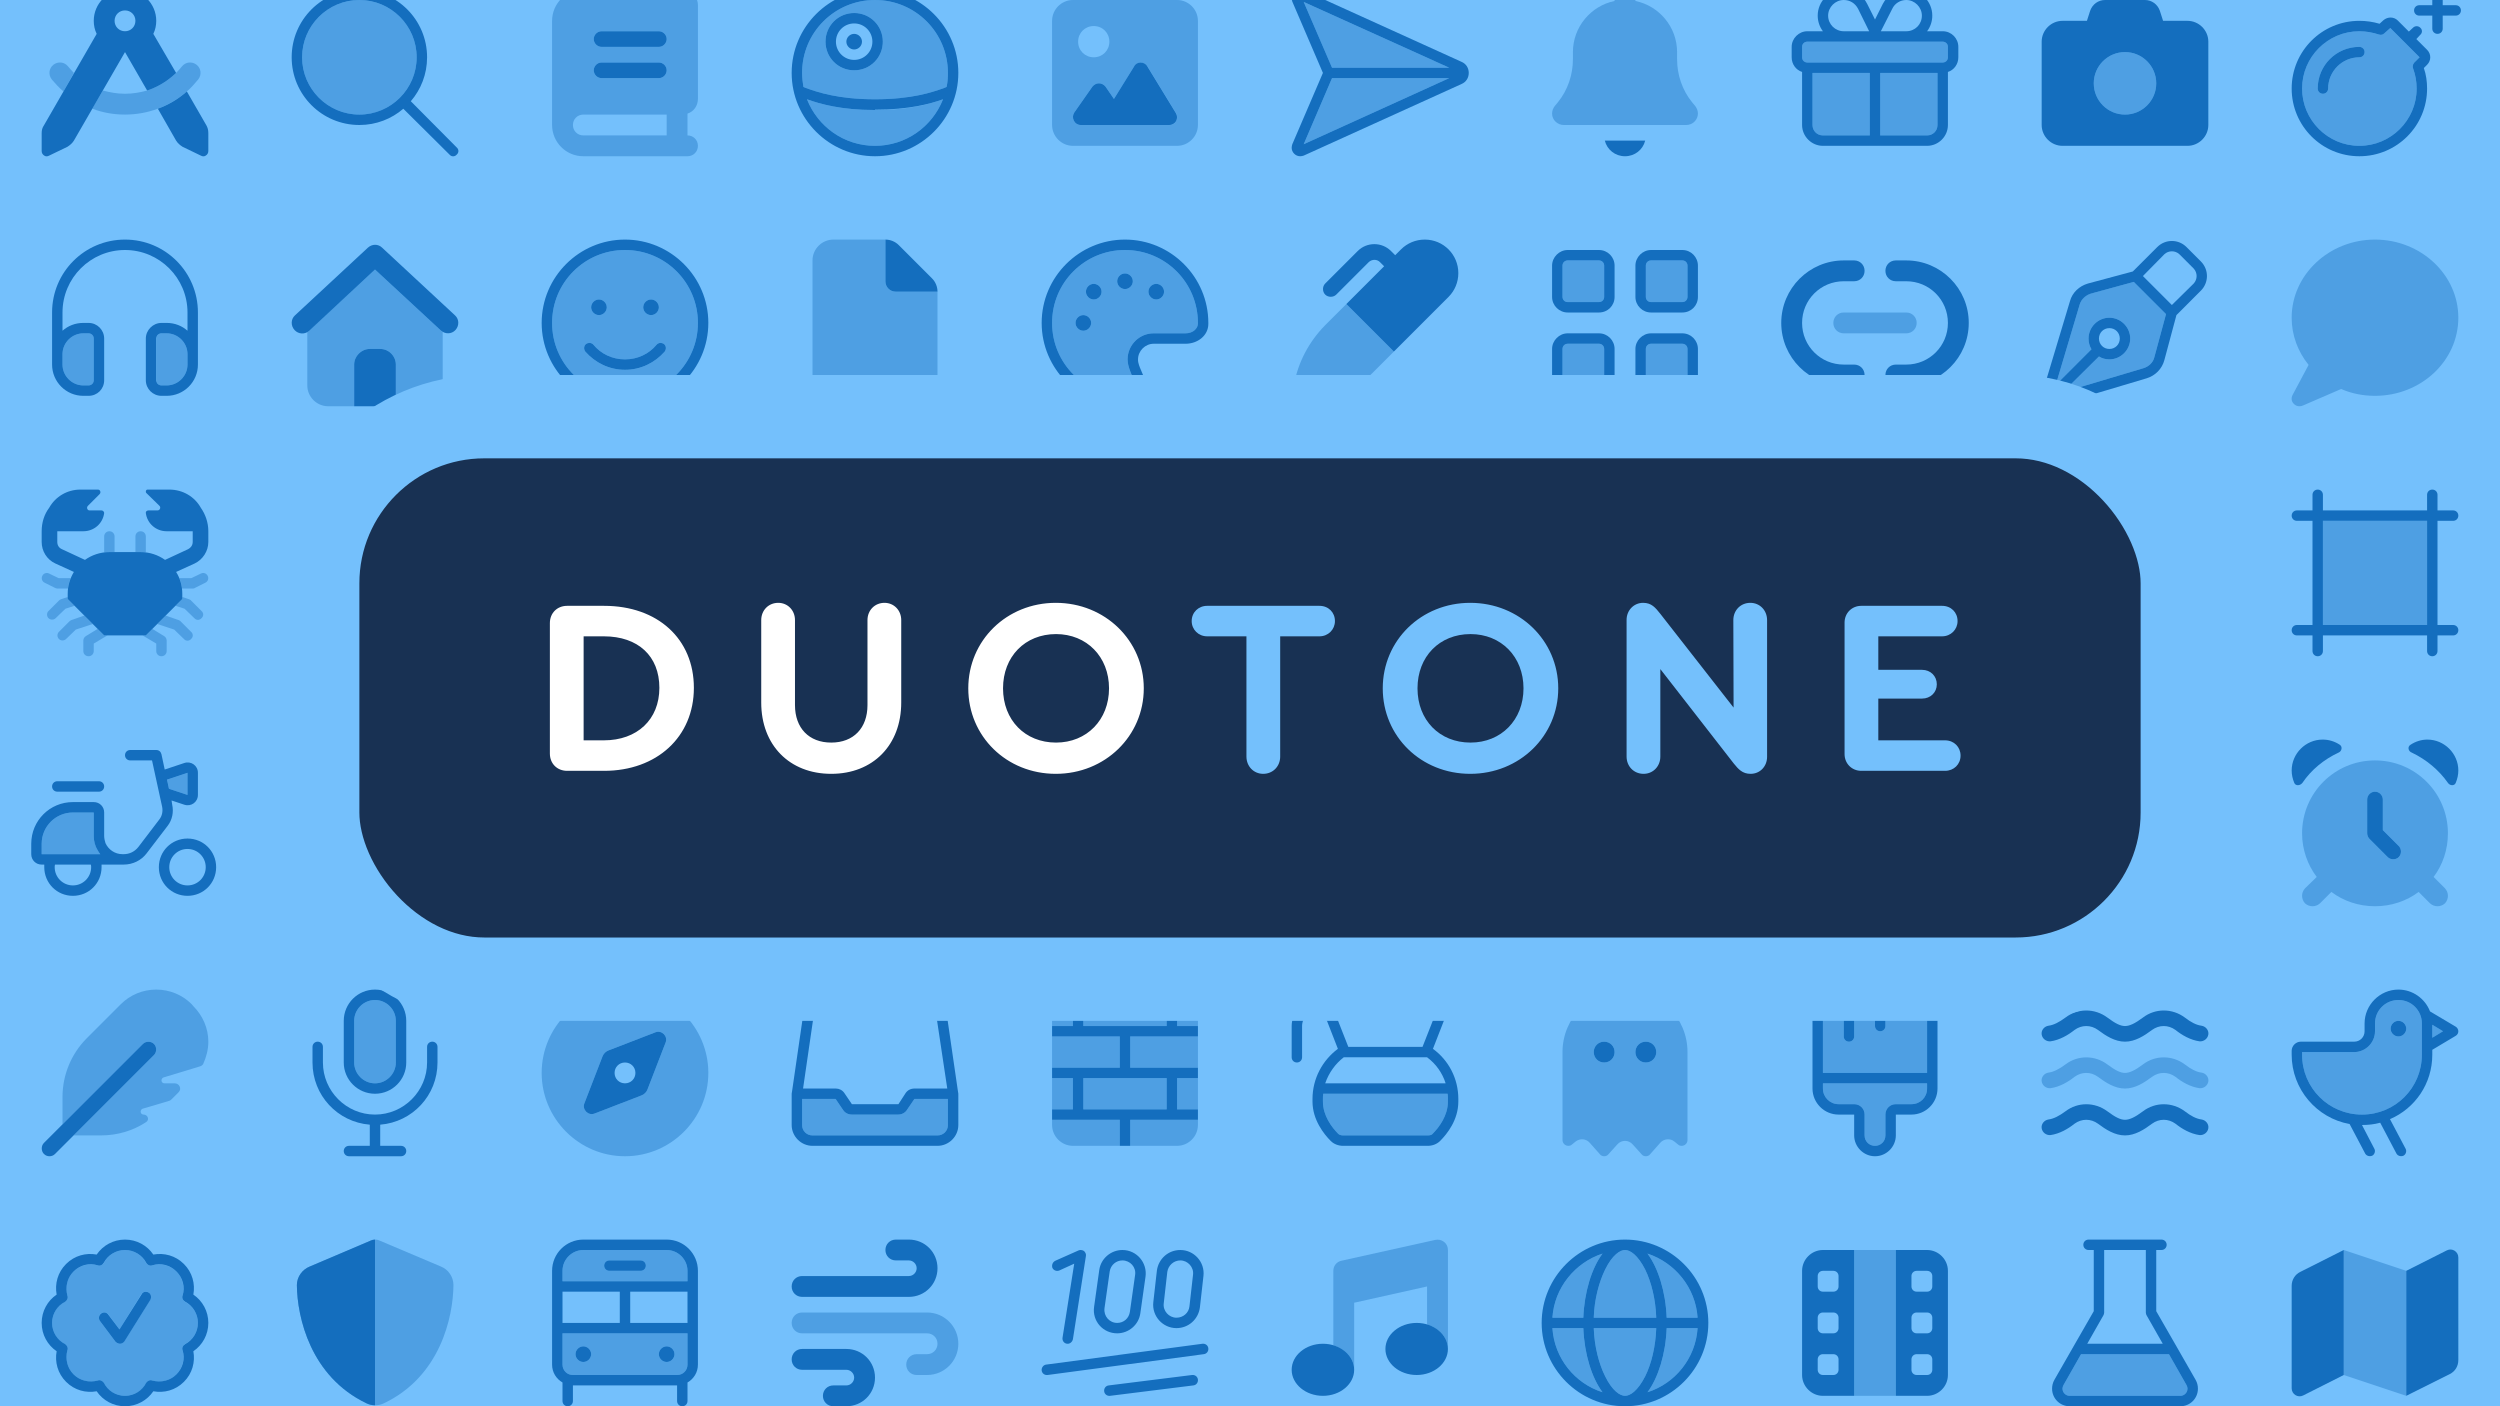 <svg width="240" height="135" viewBox="0 0 240 135" fill="none" xmlns="http://www.w3.org/2000/svg">
<rect x="0" y="0" width="240" height="135" fill="#808080" stroke="none"/>
<g clip-path="url(#clip0_169_11755)">
<g clip-path="url(#clip1_169_11755)">
<rect width="720" height="135" transform="translate(-240)" fill="#74C0FC"/>
<path d="M14.719 3.25L16.906 7C16.125 7.75 15.188 8.344 14.125 8.688L12 5L7.094 13.5C6.938 13.75 6.719 13.938 6.469 14.094L4.719 14.938C4.562 15.031 4.375 15.031 4.25 14.938C4.094 14.844 4 14.688 4 14.5V12.781C4 12.5 4.062 12.25 4.219 12.031L9.281 3.25C9.094 2.875 9 2.438 9 2C9 0.344 10.344 -1 12 -1C13.656 -1 15 0.344 15 2C15 2.438 14.906 2.875 14.719 3.25ZM11 2C11 2.562 11.438 3 12 3C12.562 3 13 2.562 13 2C13 1.438 12.562 1 12 1C11.438 1 11 1.438 11 2ZM15.156 10.438C16.188 10.062 17.125 9.5 17.938 8.781L19.812 12.031C19.938 12.25 20 12.5 20 12.781V14.5C20 14.688 19.906 14.844 19.75 14.938C19.625 15.031 19.438 15.031 19.281 14.938L17.531 14.094C17.281 13.938 17.062 13.75 16.906 13.5L15.156 10.438Z" fill="#146EBE"/>
<path opacity="0.4" d="M4.969 7.625C4.625 7.188 4.688 6.562 5.125 6.219C5.562 5.875 6.188 5.938 6.531 6.375C6.719 6.594 6.906 6.812 7.094 7L6.094 8.781C5.688 8.438 5.312 8.031 4.969 7.625ZM8.844 10.438L9.875 8.688C10.562 8.875 11.25 9 12 9C12.75 9 13.469 8.875 14.125 8.688C15.188 8.344 16.125 7.75 16.906 7C17.094 6.812 17.281 6.594 17.469 6.375C17.812 5.938 18.438 5.875 18.875 6.219C19.312 6.562 19.375 7.188 19.031 7.625C18.688 8.031 18.344 8.438 17.938 8.781C16.281 10.219 14.188 11 12 11C10.906 11 9.844 10.812 8.875 10.438H8.844Z" fill="#146EBE"/>
<path d="M40 5.5C40 2.469 37.531 0 34.5 0C31.469 0 29 2.469 29 5.5C29 8.531 31.469 11 34.5 11C37.531 11 40 8.531 40 5.5ZM38.719 10.438C37.594 11.406 36.125 12 34.5 12C30.906 12 28 9.094 28 5.5C28 1.906 30.906 -1 34.5 -1C38.094 -1 41 1.906 41 5.5C41 7.125 40.406 8.594 39.438 9.719L43.844 14.156C44.062 14.344 44.062 14.656 43.844 14.844C43.656 15.062 43.344 15.062 43.156 14.844L38.719 10.438Z" fill="#146EBE"/>
<path opacity="0.4" d="M29 5.5C29 2.469 31.469 0 34.5 0C37.531 0 40 2.469 40 5.5C40 8.531 37.531 11 34.5 11C31.469 11 29 8.531 29 5.5Z" fill="#146EBE"/>
<path d="M57.75 3H63.25C63.656 3 64 3.344 64 3.75C64 4.156 63.656 4.5 63.25 4.5H57.75C57.344 4.5 57 4.156 57 3.75C57 3.344 57.344 3 57.75 3ZM57.75 6H63.25C63.656 6 64 6.344 64 6.75C64 7.156 63.656 7.5 63.25 7.5H57.75C57.344 7.5 57 7.156 57 6.75C57 6.344 57.344 6 57.75 6Z" fill="#146EBE"/>
<path opacity="0.4" d="M53 2C53 0.344 54.344 -1 56 -1H65.5C66.344 -1 67 -0.312 67 0.5V9.5C67 10.156 66.594 10.719 66 10.906V13C66.562 13 67 13.438 67 14C67 14.562 66.562 15 66 15H56C54.344 15 53 13.656 53 12V2ZM55 12C55 12.562 55.438 13 56 13H64V11H56C55.438 11 55 11.438 55 12ZM57 3.75C57 4.156 57.344 4.5 57.75 4.5H63.25C63.656 4.5 64 4.156 64 3.75C64 3.344 63.656 3 63.25 3H57.75C57.344 3 57 3.344 57 3.75ZM57 6.75C57 7.156 57.344 7.5 57.75 7.5H63.25C63.656 7.5 64 7.156 64 6.75C64 6.344 63.656 6 63.25 6H57.75C57.344 6 57 6.344 57 6.75Z" fill="#146EBE"/>
<path d="M77 7C77 7.469 77.062 7.906 77.125 8.344C77.188 8.375 77.25 8.406 77.344 8.438C78.469 8.844 80.438 9.531 84 9.531C87.562 9.531 89.531 8.844 90.656 8.438C90.75 8.406 90.812 8.375 90.875 8.344C90.969 7.906 91 7.469 91 7C91 3.125 87.875 0 84 0C80.125 0 77 3.125 77 7ZM84 10.531V10.562C80.719 10.562 78.688 9.969 77.469 9.531C78.5 12.156 81.031 14 84 14C86.969 14 89.5 12.156 90.531 9.531C89.312 9.969 87.281 10.531 84 10.531ZM84 -1C88.406 -1 92 2.594 92 7C92 11.406 88.406 15 84 15C79.594 15 76 11.406 76 7C76 2.594 79.594 -1 84 -1ZM80.25 4C80.25 4.969 81.031 5.75 82 5.75C82.969 5.75 83.75 4.969 83.75 4C83.75 3.031 82.969 2.25 82 2.25C81.031 2.25 80.25 3.031 80.25 4ZM84.75 4C84.75 5.531 83.531 6.75 82 6.75C80.469 6.75 79.25 5.531 79.25 4C79.25 2.469 80.469 1.25 82 1.25C83.531 1.25 84.75 2.469 84.75 4ZM82 4.75C81.594 4.75 81.25 4.406 81.25 4C81.25 3.594 81.594 3.25 82 3.25C82.406 3.25 82.75 3.594 82.75 4C82.75 4.406 82.406 4.75 82 4.75Z" fill="#146EBE"/>
<path opacity="0.4" d="M77 7C77 3.125 80.125 0 84 0C87.875 0 91 3.125 91 7C91 7.469 90.969 7.906 90.875 8.344C90.812 8.375 90.75 8.406 90.656 8.438C89.531 8.844 87.562 9.531 84 9.531C80.438 9.531 78.469 8.844 77.344 8.438C77.25 8.406 77.188 8.375 77.125 8.344C77.062 7.906 77 7.469 77 7ZM77.469 9.531C78.688 9.969 80.719 10.562 84 10.562C87.281 10.562 89.312 9.969 90.531 9.531C89.5 12.156 86.969 14 84 14C81.031 14 78.5 12.156 77.469 9.531ZM79.25 4C79.25 5.531 80.469 6.75 82 6.75C83.531 6.75 84.75 5.531 84.75 4C84.75 2.469 83.531 1.25 82 1.25C80.469 1.25 79.25 2.469 79.25 4Z" fill="#146EBE"/>
<path d="M110.156 6.375L110.125 6.344L112.875 10.844C113.031 11.094 113.031 11.375 112.906 11.625C112.781 11.844 112.531 12 112.25 12H103.75C103.469 12 103.219 11.844 103.094 11.594C102.969 11.344 102.969 11.062 103.125 10.812L104.875 8.312C105.031 8.125 105.25 8 105.5 8C105.75 8 105.969 8.125 106.125 8.312L106.938 9.5L108.875 6.375C109 6.125 109.25 6 109.5 6C109.75 6 110 6.125 110.156 6.375Z" fill="#146EBE"/>
<path opacity="0.4" d="M101 2C101 0.906 101.906 0 103 0H113C114.094 0 115 0.906 115 2V12C115 13.094 114.094 14 113 14H103C101.906 14 101 13.094 101 12V2ZM103.094 11.594C103.219 11.844 103.469 12 103.75 12H112.25C112.531 12 112.781 11.875 112.906 11.625C113.031 11.375 113.031 11.094 112.906 10.875L110.156 6.375C110 6.156 109.75 6 109.5 6C109.25 6 109 6.156 108.875 6.375L106.938 9.5L106.125 8.312C105.969 8.125 105.75 8 105.5 8C105.25 8 105.031 8.125 104.875 8.312L103.125 10.812C102.969 11.062 102.969 11.344 103.094 11.594ZM106.5 4C106.5 3.156 105.844 2.5 105 2.5C104.156 2.5 103.5 3.156 103.5 4C103.5 4.844 104.156 5.5 105 5.5C105.844 5.5 106.5 4.844 106.5 4Z" fill="#146EBE"/>
<path d="M127.875 7.5L125.156 13.844L139.125 7.5H127.875ZM139.125 6.5L125.156 0.188L127.875 6.5H139.125ZM124.062 0.156C124.031 0.062 124 -0.062 124 -0.156C124 -0.625 124.375 -1 124.812 -1C124.938 -1 125.062 -0.969 125.156 -0.938L140.312 5.938C140.75 6.125 141 6.531 141 7C141 7.469 140.75 7.875 140.312 8.062L125.156 14.938C125.062 14.969 124.938 15 124.812 15C124.375 15 124 14.625 124 14.188C124 14.062 124.031 13.938 124.062 13.844L127 7L124.062 0.156Z" fill="#146EBE"/>
<path opacity="0.4" d="M125.156 0.188L139.125 6.5H127.875L125.156 0.188ZM125.156 13.844L127.875 7.5H139.125L125.156 13.844Z" fill="#146EBE"/>
<path d="M154.062 13.5H157.938C157.719 14.375 156.938 15 156 15C155.062 15 154.281 14.375 154.062 13.5Z" fill="#146EBE"/>
<path opacity="0.4" d="M149 10.906C149 10.625 149.094 10.406 149.25 10.188L149.562 9.812C150.5 8.656 151 7.188 151 5.688V5C151 2.594 152.719 0.562 155 0.094V0C155 -0.562 155.438 -1 156 -1C156.562 -1 157 -0.562 157 0V0.094C159.281 0.562 161 2.594 161 5V5.688C161 7.188 161.5 8.656 162.438 9.812L162.75 10.188C162.906 10.406 163 10.625 163 10.906C163 11.5 162.5 12 161.875 12H150.125C149.5 12 149 11.5 149 10.906Z" fill="#146EBE"/>
<path d="M181.656 0.844L180.562 3H183C183.844 3 184.5 2.344 184.5 1.5C184.5 0.688 183.812 0 183 0C182.438 0 181.906 0.312 181.656 0.844ZM177 4H173.5C173.219 4 173 4.219 173 4.5V5.5C173 5.781 173.219 6 173.5 6H186.5C186.781 6 187 5.781 187 5.5V4.5C187 4.219 186.781 4 186.5 4H177ZM173.5 3H175C174.688 2.594 174.5 2.062 174.5 1.5C174.5 0.125 175.625 -1 177 -1C177.969 -1 178.844 -0.469 179.25 0.375L180 1.875L180.75 0.375C181.188 -0.469 182.031 -1 183 -1C184.375 -1 185.5 0.125 185.5 1.5C185.5 2.062 185.312 2.594 185 3H186.5C187.344 3 188 3.688 188 4.5V5.5C188 6.156 187.594 6.719 187 6.906V12C187 13.094 186.094 14 185 14H175C173.906 14 173 13.094 173 12V6.906C172.406 6.719 172 6.156 172 5.5V4.5C172 3.688 172.688 3 173.5 3ZM179.438 3L178.375 0.844C178.094 0.312 177.594 0 177 0C176.188 0 175.5 0.688 175.5 1.5C175.5 2.344 176.188 3 177 3H179.438ZM174 12C174 12.562 174.438 13 175 13H179.5V7H174V12ZM180.5 13H185C185.562 13 186 12.562 186 12V7H180.5V13Z" fill="#146EBE"/>
<path opacity="0.4" d="M173 4.5C173 4.219 173.219 4 173.5 4H186.5C186.781 4 187 4.219 187 4.5V5.5C187 5.781 186.781 6 186.5 6H173.5C173.219 6 173 5.781 173 5.5V4.5ZM174 7H179.5V13H175C174.438 13 174 12.562 174 12V7ZM180.5 7H186V12C186 12.562 185.562 13 185 13H180.5V7Z" fill="#146EBE"/>
<path d="M200.656 1.031C200.875 0.406 201.438 0 202.094 0H205.906C206.562 0 207.125 0.406 207.344 1.031L207.656 2H210C211.094 2 212 2.906 212 4V12C212 13.094 211.094 14 210 14H198C196.906 14 196 13.094 196 12V4C196 2.906 196.906 2 198 2H200.344L200.656 1.031ZM204 5C202.344 5 201 6.344 201 8C201 9.656 202.344 11 204 11C205.656 11 207 9.656 207 8C207 6.344 205.656 5 204 5Z" fill="#146EBE"/>
<path opacity="0.4" d="M201 8C201 6.344 202.344 5 204 5C205.656 5 207 6.344 207 8C207 9.656 205.656 11 204 11C202.344 11 201 9.656 201 8Z" fill="#146EBE"/>
<path d="M234 -1.25C234.281 -1.25 234.5 -1.031 234.5 -0.75V0.5H235.75C236.031 0.5 236.25 0.719 236.25 1C236.25 1.281 236.031 1.5 235.75 1.5H234.5V2.75C234.5 3.031 234.281 3.25 234 3.25C233.719 3.25 233.5 3.031 233.5 2.75V1.5H232.25C231.969 1.5 231.75 1.281 231.75 1C231.75 0.719 231.969 0.5 232.25 0.5H233.5V-0.75C233.5 -1.031 233.719 -1.25 234 -1.25ZM230.188 1.969L231.25 3.031L231.656 2.656C231.844 2.469 232.156 2.469 232.344 2.656C232.562 2.844 232.562 3.156 232.344 3.344L231.969 3.75L233 4.781C233.406 5.188 233.406 5.812 233 6.219L232.688 6.531C232.906 7.156 233 7.812 233 8.5C233 12.094 230.094 15 226.5 15C222.906 15 220 12.094 220 8.5C220 4.906 222.906 2 226.5 2C227.156 2 227.812 2.094 228.438 2.281L228.812 1.938C229.156 2.312 229.156 2.312 228.812 1.938C229.219 1.594 229.812 1.594 230.188 1.969ZM228.875 3.219C228.75 3.344 228.531 3.375 228.375 3.312C227.781 3.125 227.156 3 226.5 3C223.469 3 221 5.469 221 8.5C221 11.531 223.469 14 226.5 14C229.531 14 232 11.531 232 8.5C232 7.812 231.875 7.156 231.656 6.562C231.594 6.375 231.625 6.188 231.75 6.031L232.281 5.5L229.469 2.688L228.875 3.219ZM223.5 8.5C223.5 8.781 223.281 9 223 9C222.719 9 222.5 8.781 222.5 8.5C222.5 6.281 224.281 4.5 226.5 4.5C226.781 4.5 227 4.719 227 5C227 5.281 226.781 5.5 226.5 5.5C224.844 5.5 223.5 6.844 223.5 8.5Z" fill="#146EBE"/>
<path opacity="0.4" d="M221 8.5C221 5.469 223.469 3 226.5 3C227.156 3 227.781 3.125 228.375 3.312C228.531 3.375 228.75 3.344 228.875 3.219L229.469 2.688L232.281 5.5L231.75 6.031C231.625 6.156 231.594 6.375 231.656 6.562C231.875 7.156 232 7.812 232 8.5C232 11.531 229.531 14 226.5 14C223.469 14 221 11.531 221 8.5ZM222.5 8.5C222.5 8.781 222.719 9 223 9C223.281 9 223.5 8.781 223.5 8.5C223.5 6.844 224.844 5.5 226.5 5.5C226.781 5.5 227 5.281 227 5C227 4.719 226.781 4.5 226.5 4.5C224.281 4.5 222.5 6.281 222.5 8.5Z" fill="#146EBE"/>
<path d="M6 30V31.75C6.531 31.281 7.219 31 8 31H8.5C9.344 31 10 31.688 10 32.5V36.5C10 37.344 9.344 38 8.5 38H8C6.344 38 5 36.656 5 35V30C5 26.125 8.125 23 12 23C15.875 23 19 26.125 19 30V35C19 36.656 17.656 38 16 38H15.5C14.688 38 14 37.344 14 36.5V32.5C14 31.688 14.688 31 15.5 31H16C16.781 31 17.469 31.281 18 31.75V30C18 26.688 15.312 24 12 24C8.688 24 6 26.688 6 30ZM6 34V35C6 36.094 6.906 37 8 37H8.5C8.781 37 9 36.781 9 36.5V32.5C9 32.219 8.781 32 8.5 32H8C6.906 32 6 32.906 6 34ZM18 34C18 32.906 17.094 32 16 32H15.5C15.219 32 15 32.219 15 32.5V36.5C15 36.781 15.219 37 15.5 37H16C17.094 37 18 36.094 18 35V34Z" fill="#146EBE"/>
<path opacity="0.4" d="M6 34C6 32.906 6.906 32 8 32H8.5C8.781 32 9 32.219 9 32.5V36.5C9 36.781 8.781 37 8.5 37H8C6.906 37 6 36.094 6 35C6 34.656 6 34.344 6 34ZM15.031 32.312C15.125 32.125 15.281 32 15.5 32H16C17.094 32 18 32.906 18 34V35C18 36.094 17.094 37 16 37H15.5C15.281 37 15.125 36.875 15.031 36.688V36.656V32.344V32.312Z" fill="#146EBE"/>
<path d="M36.688 23.781L43.688 30.281C44.094 30.656 44.094 31.281 43.719 31.688C43.344 32.094 42.719 32.094 42.312 31.719L36 25.875L29.688 31.75C29.281 32.125 28.656 32.094 28.281 31.688C27.906 31.281 27.906 30.656 28.312 30.281L35.312 23.781C35.719 23.406 36.312 23.406 36.688 23.781ZM35.5 33.5H36.5C37.344 33.5 38 34.188 38 35V39H34V35C34 34.188 34.688 33.5 35.5 33.5Z" fill="#146EBE"/>
<path opacity="0.4" d="M29.5 31.875C29.562 31.844 29.625 31.781 29.688 31.719L36 25.875L42.312 31.719C42.375 31.781 42.438 31.844 42.5 31.875V37C42.5 38.094 41.594 39 40.5 39H38V35C38 34.188 37.344 33.5 36.5 33.5H35.5C34.688 33.5 34 34.188 34 35V39H31.5C30.406 39 29.5 38.094 29.5 37V31.875Z" fill="#146EBE"/>
<path d="M67 31C67 27.125 63.875 24 60 24C56.125 24 53 27.125 53 31C53 34.875 56.125 38 60 38C63.875 38 67 34.875 67 31ZM52 31C52 26.594 55.594 23 60 23C64.406 23 68 26.594 68 31C68 35.406 64.406 39 60 39C55.594 39 52 35.406 52 31ZM56.969 33.094C57.688 33.969 58.781 34.5 60 34.5C61.219 34.5 62.312 33.969 63.031 33.094C63.219 32.875 63.531 32.875 63.75 33.031C63.969 33.219 63.969 33.531 63.812 33.75C62.875 34.812 61.531 35.5 60 35.5C58.469 35.5 57.125 34.812 56.188 33.75C56.031 33.531 56.031 33.219 56.25 33.031C56.469 32.875 56.781 32.875 56.969 33.094ZM56.75 29.5C56.75 29.094 57.094 28.75 57.5 28.75C57.906 28.75 58.25 29.094 58.25 29.5C58.25 29.906 57.906 30.25 57.5 30.25C57.094 30.25 56.75 29.906 56.75 29.5ZM62.5 28.75C62.906 28.75 63.25 29.094 63.25 29.5C63.25 29.906 62.906 30.25 62.5 30.25C62.094 30.25 61.75 29.906 61.75 29.5C61.75 29.094 62.094 28.75 62.5 28.75Z" fill="#146EBE"/>
<path opacity="0.4" d="M53 31C53 27.125 56.125 24 60 24C63.875 24 67 27.125 67 31C67 34.875 63.875 38 60 38C56.125 38 53 34.875 53 31ZM56.188 33.75C57.125 34.812 58.469 35.5 60 35.5C61.531 35.5 62.875 34.812 63.812 33.75C63.969 33.531 63.969 33.219 63.75 33.031C63.531 32.875 63.219 32.875 63.031 33.094C62.312 33.969 61.219 34.5 60 34.5C58.781 34.5 57.688 33.969 56.969 33.094C56.781 32.875 56.469 32.875 56.25 33.031C56.031 33.219 56.031 33.531 56.188 33.75ZM58.25 29.5C58.25 29.094 57.906 28.75 57.5 28.75C57.094 28.75 56.75 29.094 56.75 29.5C56.75 29.906 57.094 30.25 57.5 30.25C57.906 30.25 58.25 29.906 58.25 29.5ZM63.25 29.5C63.25 29.094 62.906 28.75 62.5 28.75C62.094 28.75 61.75 29.094 61.75 29.5C61.75 29.906 62.094 30.25 62.5 30.25C62.906 30.25 63.25 29.906 63.25 29.5Z" fill="#146EBE"/>
<path d="M85 23C85.469 23 85.938 23.188 86.281 23.531L89.469 26.719C89.812 27.062 90 27.531 90 28H86C85.438 28 85 27.562 85 27V23Z" fill="#146EBE"/>
<path opacity="0.4" d="M78 25C78 23.906 78.906 23 80 23H85V27C85 27.562 85.438 28 86 28H90V37C90 38.094 89.094 39 88 39H80C78.906 39 78 38.094 78 37V25Z" fill="#146EBE"/>
<path d="M115 31.062C115 31.062 115 31.031 115 31C115 27.125 111.875 24 108 24C104.125 24 101 27.125 101 31C101 34.875 104.125 38 108 38C108.094 38 108.188 38 108.281 38C108.625 38 109 37.656 109 37.062C109 36.906 108.938 36.688 108.781 36.312C108.75 36.281 108.75 36.219 108.719 36.188C108.594 35.875 108.406 35.438 108.312 35.031C108.281 34.844 108.25 34.688 108.25 34.5C108.25 33.125 109.375 32 110.75 32H113.812C114.562 32 115 31.5 115 31.062ZM116 31.094C116 32.219 114.969 33 113.812 33H110.75C109.938 33 109.25 33.688 109.25 34.5C109.25 34.594 109.25 34.719 109.281 34.812C109.344 35.125 109.5 35.438 109.625 35.75C109.812 36.188 110 36.594 110 37.062C110 38.062 109.312 38.969 108.344 39C108.219 39 108.125 39 108 39C103.594 39 100 35.406 100 31C100 26.594 103.594 23 108 23C112.406 23 116 26.594 116 31C116 31.031 116 31.062 116 31.094ZM104.75 31C104.75 31.406 104.406 31.75 104 31.75C103.594 31.75 103.25 31.406 103.25 31C103.25 30.594 103.594 30.25 104 30.25C104.406 30.25 104.75 30.594 104.75 31ZM105 28.75C104.594 28.75 104.25 28.406 104.25 28C104.25 27.594 104.594 27.25 105 27.25C105.406 27.25 105.75 27.594 105.75 28C105.75 28.406 105.406 28.75 105 28.75ZM108.75 27C108.75 27.406 108.406 27.75 108 27.75C107.594 27.75 107.25 27.406 107.25 27C107.25 26.594 107.594 26.25 108 26.25C108.406 26.25 108.75 26.594 108.75 27ZM111 28.75C110.594 28.75 110.25 28.406 110.25 28C110.25 27.594 110.594 27.25 111 27.25C111.406 27.25 111.75 27.594 111.75 28C111.75 28.406 111.406 28.75 111 28.75Z" fill="#146EBE"/>
<path opacity="0.4" d="M101 31C101 27.125 104.125 24 108 24C111.875 24 115 27.125 115 31C115 31.031 115 31.031 115 31.062C115 31.5 114.562 32 113.812 32H110.75C109.375 32 108.25 33.125 108.25 34.5C108.25 34.688 108.281 34.844 108.312 35.031C108.406 35.438 108.594 35.875 108.719 36.188C108.75 36.219 108.781 36.281 108.781 36.312C108.938 36.688 109 36.906 109 37.062C109 37.656 108.625 37.969 108.281 38C108.188 38 108.094 38 108 38C104.125 38 101 34.875 101 31ZM104.75 31C104.75 30.594 104.406 30.25 104 30.25C103.594 30.25 103.25 30.594 103.25 31C103.25 31.406 103.594 31.75 104 31.75C104.406 31.75 104.75 31.406 104.75 31ZM105.75 28C105.75 27.594 105.406 27.25 105 27.25C104.594 27.25 104.25 27.594 104.25 28C104.25 28.406 104.594 28.75 105 28.75C105.406 28.75 105.75 28.406 105.75 28ZM108.75 27C108.75 26.594 108.406 26.25 108 26.25C107.594 26.25 107.25 26.594 107.25 27C107.25 27.406 107.594 27.75 108 27.75C108.406 27.75 108.75 27.406 108.75 27ZM111.75 28C111.75 27.594 111.406 27.25 111 27.25C110.594 27.25 110.25 27.594 110.25 28C110.25 28.406 110.594 28.75 111 28.75C111.406 28.75 111.75 28.406 111.75 28Z" fill="#146EBE"/>
<path d="M136.781 23C138.562 23 140 24.438 140 26.219C140 27.094 139.656 27.906 139.062 28.5L133.812 33.75L129.25 29.188L132.875 25.562L132.469 25.156C132.188 24.875 131.719 24.875 131.406 25.156L128.281 28.281C128 28.562 127.5 28.562 127.219 28.281C126.938 28 126.938 27.5 127.219 27.219L130.344 24.094C131.219 23.219 132.656 23.219 133.531 24.094L133.938 24.5L134.5 23.938C135.094 23.344 135.906 23 136.781 23Z" fill="#146EBE"/>
<path opacity="0.4" d="M124 38.125L124.219 36.969C124.594 34.812 125.656 32.812 127.188 31.25C127.875 30.562 128.562 29.875 129.25 29.188L133.812 33.75L131.75 35.812C130.188 37.375 128.188 38.406 126.031 38.781L124.875 39C124.625 39.031 124.406 38.969 124.219 38.781C124.062 38.594 123.969 38.375 124 38.125Z" fill="#146EBE"/>
<path d="M150.5 25C150.219 25 150 25.219 150 25.5V28.5C150 28.781 150.219 29 150.5 29H153.5C153.781 29 154 28.781 154 28.5V25.5C154 25.219 153.781 25 153.5 25H150.5ZM149 25.5C149 24.688 149.688 24 150.5 24H153.5C154.344 24 155 24.688 155 25.5V28.5C155 29.344 154.344 30 153.5 30H150.5C149.688 30 149 29.344 149 28.5V25.5ZM150.5 33C150.219 33 150 33.219 150 33.5V36.5C150 36.781 150.219 37 150.5 37H153.5C153.781 37 154 36.781 154 36.5V33.5C154 33.219 153.781 33 153.5 33H150.5ZM149 33.5C149 32.688 149.688 32 150.5 32H153.5C154.344 32 155 32.688 155 33.5V36.5C155 37.344 154.344 38 153.5 38H150.5C149.688 38 149 37.344 149 36.5V33.5ZM161.5 25H158.5C158.219 25 158 25.219 158 25.5V28.5C158 28.781 158.219 29 158.5 29H161.5C161.781 29 162 28.781 162 28.5V25.5C162 25.219 161.781 25 161.5 25ZM158.5 24H161.5C162.344 24 163 24.688 163 25.5V28.5C163 29.344 162.344 30 161.5 30H158.5C157.688 30 157 29.344 157 28.5V25.5C157 24.688 157.688 24 158.5 24ZM158.5 33C158.219 33 158 33.219 158 33.5V36.5C158 36.781 158.219 37 158.5 37H161.5C161.781 37 162 36.781 162 36.5V33.5C162 33.219 161.781 33 161.5 33H158.5ZM157 33.5C157 32.688 157.688 32 158.5 32H161.5C162.344 32 163 32.688 163 33.5V36.5C163 37.344 162.344 38 161.5 38H158.5C157.688 38 157 37.344 157 36.5V33.5Z" fill="#146EBE"/>
<path opacity="0.4" d="M150 25.5C150 25.219 150.219 25 150.5 25H153.5C153.781 25 154 25.219 154 25.5V28.5C154 28.781 153.781 29 153.5 29H150.5C150.219 29 150 28.781 150 28.5V25.5ZM150 33.5C150 33.219 150.219 33 150.5 33H153.5C153.781 33 154 33.219 154 33.5V36.5C154 36.781 153.781 37 153.5 37H150.5C150.219 37 150 36.781 150 36.5V33.5ZM158 25.5C158 25.219 158.219 25 158.5 25H161.5C161.781 25 162 25.219 162 25.5V28.5C162 28.781 161.781 29 161.5 29H158.5C158.219 29 158 28.781 158 28.5V25.5ZM158 33.5C158 33.219 158.219 33 158.5 33H161.5C161.781 33 162 33.219 162 33.5V36.5C162 36.781 161.781 37 161.5 37H158.5C158.219 37 158 36.781 158 36.5V33.5Z" fill="#146EBE"/>
<path d="M177 25H178C178.562 25 179 25.438 179 26C179 26.562 178.562 27 178 27H177C174.781 27 173 28.781 173 31C173 33.219 174.781 35 177 35H178C178.562 35 179 35.438 179 36C179 36.562 178.562 37 178 37H177C173.688 37 171 34.312 171 31C171 27.688 173.688 25 177 25ZM183 25C186.312 25 189 27.688 189 31C189 34.312 186.312 37 183 37H182C181.438 37 181 36.562 181 36C181 35.438 181.438 35 182 35H183C185.219 35 187 33.219 187 31C187 28.781 185.219 27 183 27H182C181.438 27 181 26.562 181 26C181 25.438 181.438 25 182 25H183Z" fill="#146EBE"/>
<path opacity="0.4" d="M176 31C176 30.438 176.438 30 177 30H183C183.562 30 184 30.438 184 31C184 31.562 183.562 32 183 32H177C176.438 32 176 31.562 176 31Z" fill="#146EBE"/>
<path d="M207.781 24.406L205.719 26.5L208.5 29.281L210.594 27.219C210.969 26.812 210.969 26.188 210.594 25.781L209.219 24.406C208.812 24.031 208.188 24.031 207.781 24.406ZM204.75 26.062L207.094 23.719C207.875 22.938 209.125 22.938 209.906 23.719L211.281 25.094C212.062 25.875 212.062 27.125 211.281 27.906L208.938 30.25L207.781 34.562C207.562 35.406 206.906 36.062 206.094 36.312L197.5 38.875C197.094 39 196.688 38.875 196.406 38.594C196.125 38.312 196 37.906 196.125 37.531L198.719 28.906C198.938 28.094 199.594 27.469 200.438 27.219L204.75 26.062ZM204.844 27.062L200.719 28.188C200.219 28.344 199.812 28.719 199.656 29.219L197.344 36.969L200.781 33.531C200.594 33.219 200.5 32.875 200.5 32.5C200.5 31.406 201.406 30.5 202.5 30.5C203.594 30.5 204.5 31.406 204.5 32.5C204.5 33.594 203.594 34.5 202.5 34.5C202.125 34.5 201.781 34.406 201.5 34.219L198.031 37.656L205.781 35.344C206.281 35.188 206.688 34.812 206.812 34.312L207.938 30.156L204.844 27.062ZM202.5 31.5C201.938 31.5 201.5 31.938 201.5 32.5C201.5 33.062 201.938 33.5 202.5 33.5C203.062 33.5 203.5 33.062 203.5 32.5C203.5 31.938 203.062 31.5 202.5 31.5Z" fill="#146EBE"/>
<path opacity="0.4" d="M197.344 36.969L199.656 29.219C199.812 28.719 200.188 28.344 200.688 28.188L204.844 27.062L207.938 30.156L206.812 34.312C206.688 34.812 206.281 35.188 205.781 35.344L198.031 37.656L201.5 34.219C201.781 34.406 202.125 34.5 202.5 34.5C203.594 34.5 204.5 33.594 204.5 32.5C204.5 31.406 203.594 30.5 202.5 30.5C201.406 30.5 200.5 31.406 200.5 32.5C200.5 32.875 200.594 33.219 200.781 33.531L197.344 36.969Z" fill="#146EBE"/>
<path opacity="0.4" d="M236 30.5C236 34.656 232.406 38 228 38C226.844 38 225.75 37.781 224.75 37.344L221.062 38.938C220.75 39.062 220.406 39 220.188 38.75C219.969 38.531 219.938 38.188 220.094 37.906L221.625 35.031C220.594 33.75 220 32.188 220 30.5C220 26.375 223.594 23 228 23C232.406 23 236 26.375 236 30.5Z" fill="#146EBE"/>
<path d="M4.719 48.75C5.312 47.688 6.438 47 7.719 47H9.406C9.625 47 9.719 47.281 9.562 47.438L8.438 48.562C8.281 48.719 8.375 49 8.594 49H9.75C9.875 49 10 49.125 10 49.25C9.875 50.25 9.031 51 8 51H5.5V52.031C5.5 52.344 5.656 52.594 5.938 52.719L8.156 53.75C8.812 53.281 9.625 53 10.5 53H13.5C14.375 53 15.188 53.281 15.844 53.75L18.062 52.719C18.312 52.594 18.5 52.344 18.5 52.031V51H16C14.969 51 14.125 50.25 14 49.25C13.969 49.125 14.094 49 14.25 49H15.125C15.344 49 15.469 48.719 15.312 48.562L14.031 47.312C14 47.281 14 47.219 14 47.188C14 47.094 14.062 47 14.156 47H16.25C17.562 47 18.688 47.688 19.281 48.75C19.719 49.375 20 50.156 20 51V52.031C20 52.906 19.469 53.719 18.688 54.094L16.906 54.906C17.281 55.5 17.5 56.219 17.5 57V57.5L14 61H10L6.5 57.5V57C6.5 56.219 6.719 55.531 7.094 54.906L5.312 54.094C4.5 53.719 4 52.906 4 52.031V51C4 50.156 4.25 49.375 4.719 48.75Z" fill="#146EBE"/>
<path opacity="0.4" d="M4.062 55.281C4.188 55.031 4.469 54.938 4.719 55.062L5.625 55.5H6.781C6.656 55.812 6.562 56.156 6.531 56.5H5.5C5.438 56.5 5.344 56.469 5.281 56.438L4.281 55.938C4.031 55.812 3.938 55.531 4.062 55.281ZM4.656 58.656L5.656 57.656C5.719 57.594 5.781 57.562 5.844 57.531L6.5 57.312V57.5L7.156 58.156L6.281 58.438L5.344 59.344C5.156 59.531 4.844 59.531 4.656 59.344C4.469 59.156 4.469 58.844 4.656 58.656ZM5.656 60.656L6.656 59.656C6.719 59.594 6.781 59.562 6.844 59.531L8.094 59.094L8.906 59.906L7.281 60.438L6.344 61.344C6.156 61.531 5.844 61.531 5.656 61.344C5.469 61.156 5.469 60.844 5.656 60.656ZM8 61.5C8 61.312 8.094 61.156 8.25 61.062L9.375 60.375L10 61H10.312L9 61.781V62.5C9 62.781 8.781 63 8.5 63C8.219 63 8 62.781 8 62.5V61.5ZM10 51.5C10 51.219 10.219 51 10.5 51C10.781 51 11 51.219 11 51.5V53H10.5C10.344 53 10.156 53 10 53.031V51.5ZM13 51.5C13 51.219 13.219 51 13.5 51C13.781 51 14 51.219 14 51.5V53.031C13.844 53 13.656 53 13.5 53H13V51.5ZM13.688 61H14L14.625 60.375L15.75 61.062C15.906 61.156 16 61.312 16 61.5V62.5C16 62.781 15.781 63 15.5 63C15.219 63 15 62.781 15 62.5V61.781L13.688 61ZM15.094 59.906L15.906 59.094L17.156 59.531C17.219 59.562 17.312 59.594 17.344 59.656L18.344 60.656C18.562 60.844 18.562 61.156 18.344 61.344C18.156 61.562 17.844 61.562 17.656 61.344L16.719 60.438L15.094 59.906ZM16.844 58.156L17.5 57.5V57.312L18.156 57.531C18.219 57.562 18.312 57.594 18.344 57.656L19.344 58.656C19.562 58.844 19.562 59.156 19.344 59.344C19.156 59.562 18.844 59.562 18.656 59.344L17.719 58.438L16.844 58.156ZM17.219 55.5H18.375L19.281 55.062C19.531 54.938 19.812 55.031 19.938 55.281C20.062 55.531 19.969 55.812 19.719 55.938L18.719 56.438C18.656 56.5 18.562 56.5 18.5 56.5H17.469C17.438 56.156 17.344 55.812 17.219 55.5Z" fill="#146EBE"/>
<path d="M28 50.844V50.75C28.031 49.781 28.844 49 29.844 49H42.188C43.156 49 43.969 49.781 44 50.75V59C44 60.094 43.094 61 42 61H30C28.906 61 28 60.094 28 59V50.844ZM43 52.5L37.469 56.531C36.594 57.188 35.406 57.188 34.531 56.531L29 52.5V59C29 59.562 29.438 60 30 60H42C42.562 60 43 59.562 43 59V52.5ZM43 50.844C43 50.375 42.625 50 42.188 50H29.844C29.375 50 29 50.375 29 50.844C29 51.094 29.125 51.344 29.344 51.5L35.125 55.719C35.656 56.125 36.375 56.125 36.875 55.719L42.656 51.5C42.875 51.344 43 51.094 43 50.812V50.844Z" fill="#146EBE"/>
<path opacity="0.4" d="M29 50.844C29 50.375 29.375 50 29.844 50H42.188C42.625 50 43 50.375 43 50.812C43 51.094 42.875 51.344 42.656 51.5L36.875 55.719C36.375 56.125 35.656 56.125 35.125 55.719L29.344 51.5C29.125 51.344 29 51.094 29 50.844ZM29 52.5L34.531 56.531C35.406 57.188 36.594 57.188 37.469 56.531L43 52.5V59C43 59.562 42.562 60 42 60H30C29.438 60 29 59.562 29 59V52.5Z" fill="#146EBE"/>
<path opacity="0.4" d="M55 48H61C63.219 48 65 49.781 65 52C65 52.969 64.656 53.875 64.062 54.562C65.219 55.281 66 56.562 66 58C66 60.219 64.219 62 62 62H55C54.438 62 54 61.562 54 61C54 60.438 54.438 60 55 60H56V50H55C54.438 50 54 49.562 54 49C54 48.438 54.438 48 55 48ZM63 52C63 50.906 62.094 50 61 50H58V54H61C62.094 54 63 53.094 63 52ZM58 60H62C63.094 60 64 59.094 64 58C64 56.906 63.094 56 62 56H58V60Z" fill="#146EBE"/>
<path d="M91 53C92.094 53 93 53.906 93 55C93 56.094 92.094 57 91 57H87.719L82.375 62.844C82.281 62.938 82.156 63 82 63H79.5C79.344 63 79.188 62.938 79.094 62.781C79 62.656 78.969 62.5 79.031 62.344L80.812 57H79L77.156 59.312C77.062 59.438 76.906 59.5 76.75 59.5H75.25C75.094 59.5 74.938 59.438 74.844 59.312C74.75 59.188 74.719 59.031 74.781 58.875L75.75 55L74.781 51.125C74.719 50.969 74.75 50.812 74.844 50.688C74.938 50.562 75.094 50.5 75.25 50.5H76.75C76.906 50.5 77.062 50.562 77.156 50.688L79 53H80.812L79.031 47.656C78.969 47.5 79 47.344 79.094 47.219C79.188 47.094 79.344 47 79.5 47H82C82.156 47 82.281 47.062 82.375 47.156L87.719 53H91ZM92 55C92 54.438 91.562 54 91 54H78.75C78.594 54 78.469 53.938 78.375 53.812L76.5 51.5H75.906L76.75 54.875C76.75 54.969 76.75 55.031 76.75 55.125L75.906 58.5H76.5L78.375 56.188C78.469 56.062 78.594 56 78.75 56H91C91.562 56 92 55.562 92 55ZM86.375 57H81.875L80.188 62H81.781L86.375 57ZM81.781 48H80.188L81.875 53H86.375L81.781 48Z" fill="#146EBE"/>
<path opacity="0.4" d="M75.906 51.5H76.5L78.375 53.812C78.469 53.938 78.594 54 78.75 54H91C91.562 54 92 54.438 92 55C92 55.562 91.562 56 91 56H78.75C78.594 56 78.469 56.062 78.375 56.188L76.5 58.5H75.906L76.75 55.125C76.75 55.031 76.75 54.969 76.75 54.875L75.906 51.5ZM80.188 48H81.781L86.375 53H81.875L80.188 48ZM80.188 62L81.875 57H86.375L81.781 62H80.188Z" fill="#146EBE"/>
<path d="M108 56L105.781 57.469C105.438 57.719 105 57.469 105 57.062V47H111V57.062C111 57.469 110.562 57.719 110.219 57.469L108 56Z" fill="#146EBE"/>
<path opacity="0.4" d="M102 49C102 47.906 102.906 47 104 47H105V57.062C105 57.469 105.438 57.719 105.781 57.469L108 56L110.219 57.469C110.562 57.719 111 57.469 111 57.062V47H112C113.094 47 114 47.906 114 49V62C114 62.375 113.812 62.688 113.5 62.875C113.188 63.062 112.781 63.031 112.5 62.844L108 60.156L103.5 62.844C103.219 63.031 102.812 63.031 102.5 62.875C102.188 62.688 102 62.375 102 62V49Z" fill="#146EBE"/>
<path d="M129.938 47.625C129.5 48.094 128.906 48.75 128.344 49.562C127.156 51.188 126 53.438 126 56C126 59.312 128.688 62 132 62C135.312 62 138 59.312 138 56C138 54.062 137.219 52.312 136.406 51C136 50.312 135.531 49.625 135 49.094C134.812 49.312 134.625 49.562 134.406 49.812C134.375 49.875 134.344 49.938 134.281 49.969C134.094 50.25 133.781 50.406 133.438 50.375C133.125 50.375 132.812 50.188 132.625 49.906C132.188 49.125 131.688 48.5 131.312 48C131.031 47.688 130.781 47.375 130.5 47.094C130.312 47.25 130.125 47.438 129.938 47.625ZM130.531 46.062C130.75 46.062 130.969 46.156 131.156 46.344C131.469 46.656 131.781 47.031 132.062 47.375C132.5 47.906 133 48.562 133.5 49.375C133.531 49.344 133.562 49.281 133.594 49.25C133.812 48.938 134.094 48.594 134.375 48.281C134.562 48.125 134.781 48 135 48C135.25 48 135.438 48.125 135.625 48.312C136.281 48.938 136.812 49.781 137.25 50.469C138.125 51.844 139 53.812 139 56C139 59.875 135.875 63 132 63C128.125 63 125 59.875 125 56C125 53.156 126.281 50.688 127.531 48.969C128.125 48.094 128.75 47.406 129.219 46.938C129.438 46.719 129.656 46.5 129.875 46.281C130.062 46.125 130.281 46.062 130.531 46.062ZM129 56.594C129 57.531 129.344 58.25 129.875 58.719C130.406 59.219 131.156 59.5 132.062 59.5C134.188 59.5 135.656 57.406 134.688 55.469L133.969 56.312C133.562 56.812 132.812 56.781 132.438 56.281C131.906 55.625 130.938 54.375 130.406 53.719C129.844 54.281 129 55.344 129 56.594ZM131.188 53.062H131.156C131.688 53.719 132.656 54.969 133.219 55.656L134 54.75C134.406 54.281 135.188 54.281 135.531 54.906C137 57.625 134.875 60.5 132.062 60.5C130.969 60.5 129.938 60.156 129.188 59.469C128.438 58.781 128 57.781 128 56.594C128 54.875 129.188 53.531 129.75 52.969C130.188 52.562 130.844 52.656 131.188 53.062Z" fill="#146EBE"/>
<path opacity="0.4" d="M126 56C126 53.438 127.156 51.188 128.344 49.562C128.906 48.75 129.5 48.094 129.938 47.625C130.125 47.438 130.312 47.25 130.5 47.094C130.781 47.375 131.031 47.688 131.312 48C131.688 48.5 132.188 49.125 132.625 49.906C132.812 50.188 133.125 50.375 133.438 50.375C133.781 50.406 134.094 50.25 134.281 49.969C134.344 49.938 134.375 49.875 134.406 49.812C134.625 49.562 134.812 49.312 135 49.094C135.531 49.625 136 50.312 136.406 51C137.219 52.312 138 54.062 138 56C138 59.312 135.312 62 132 62C128.688 62 126 59.312 126 56ZM128 56.594C128 57.781 128.438 58.781 129.219 59.469C129.938 60.156 130.969 60.5 132.062 60.5C134.875 60.5 137 57.625 135.531 54.906C135.188 54.281 134.406 54.281 134 54.75L133.219 55.656C132.656 54.969 131.688 53.719 131.188 53.062C130.844 52.656 130.188 52.562 129.75 52.969C129.188 53.531 128 54.875 128 56.594Z" fill="#146EBE"/>
<path d="M156.75 50.75V56.156C157.5 56.438 158 57.156 158 58C158 59.094 157.094 60 156 60C154.906 60 154 59.094 154 58C154 57.156 154.531 56.438 155.25 56.156V50.75C155.25 50.344 155.594 50 156 50C156.406 50 156.75 50.344 156.75 50.75Z" fill="#146EBE"/>
<path opacity="0.4" d="M148 55C148 50.594 151.594 47 156 47C160.406 47 164 50.594 164 55C164 59.406 160.406 63 156 63C151.594 63 148 59.406 148 55ZM152 55C152 54.438 151.562 54 151 54C150.438 54 150 54.438 150 55C150 55.562 150.438 56 151 56C151.562 56 152 55.562 152 55ZM153.5 51.5C153.5 50.938 153.062 50.5 152.5 50.5C151.938 50.5 151.5 50.938 151.5 51.5C151.5 52.062 151.938 52.5 152.5 52.5C153.062 52.5 153.5 52.062 153.5 51.5ZM154 58C154 59.094 154.906 60 156 60C157.094 60 158 59.094 158 58C158 57.156 157.5 56.438 156.75 56.156V50.75C156.75 50.344 156.406 50 156 50C155.594 50 155.25 50.344 155.25 50.75V56.156C154.531 56.438 154 57.156 154 58ZM160.5 51.5C160.5 50.938 160.062 50.5 159.5 50.5C158.938 50.5 158.5 50.938 158.5 51.5C158.5 52.062 158.938 52.5 159.5 52.5C160.062 52.5 160.5 52.062 160.5 51.5ZM162 55C162 54.438 161.562 54 161 54C160.438 54 160 54.438 160 55C160 55.562 160.438 56 161 56C161.562 56 162 55.562 162 55Z" fill="#146EBE"/>
<path d="M178.5 48C178.219 48 178 48.219 178 48.5V50H182V48.5C182 48.219 181.781 48 181.5 48H178.5ZM177 48.5C177 47.688 177.688 47 178.5 47H181.5C182.344 47 183 47.688 183 48.5V50H186C187.094 50 188 50.906 188 52V60C188 61.094 187.094 62 186 62H174C172.906 62 172 61.094 172 60V52C172 50.906 172.906 50 174 50H177V48.5ZM177.5 51H176.5V61H183.5V51H177.5ZM175.5 51H174C173.438 51 173 51.438 173 52V60C173 60.562 173.438 61 174 61H175.5V51ZM184.5 61H186C186.562 61 187 60.562 187 60V52C187 51.438 186.562 51 186 51H184.5V61Z" fill="#146EBE"/>
<path opacity="0.4" d="M173 52C173 51.438 173.438 51 174 51H175.5V61H174C173.438 61 173 60.562 173 60V52ZM176.5 51H183.5V61H176.5V51ZM184.5 51H186C186.562 51 187 51.438 187 52V60C187 60.562 186.562 61 186 61H184.5V51Z" fill="#146EBE"/>
<path d="M199 60H196V55C196 54.156 196.5 53.438 197.25 53.156L198.344 50C198.75 48.812 199.906 48 201.156 48H206.844C208.094 48 209.25 48.812 209.656 50L210.75 53.156C211.5 53.438 212 54.156 212 55V60H199ZM201.156 50C200.75 50 200.375 50.281 200.219 50.656L199.406 53H208.594L207.781 50.656C207.625 50.281 207.25 50 206.844 50H201.156ZM199 57.5C199.562 57.5 200 57.062 200 56.5C200 55.938 199.562 55.5 199 55.5C198.438 55.5 198 55.938 198 56.5C198 57.062 198.438 57.5 199 57.5ZM210 56.5C210 55.938 209.562 55.5 209 55.5C208.438 55.5 208 55.938 208 56.5C208 57.062 208.438 57.5 209 57.5C209.562 57.5 210 57.062 210 56.5Z" fill="#146EBE"/>
<path opacity="0.4" d="M196 60H199V61C199 61.562 198.562 62 198 62H197C196.438 62 196 61.562 196 61V60ZM199.406 53L200.219 50.656C200.375 50.281 200.75 50 201.156 50H206.844C207.25 50 207.625 50.281 207.781 50.656L208.594 53H199.406ZM209 60H212V61C212 61.562 211.562 62 211 62H210C209.438 62 209 61.562 209 61V60Z" fill="#146EBE"/>
<path d="M236 49.5C236 49.781 235.781 50 235.5 50H234V60H235.5C235.781 60 236 60.219 236 60.5C236 60.781 235.781 61 235.5 61H234V62.5C234 62.781 233.781 63 233.5 63C233.219 63 233 62.781 233 62.5V61H223V62.5C223 62.781 222.781 63 222.5 63C222.219 63 222 62.781 222 62.5V61H220.5C220.219 61 220 60.781 220 60.5C220 60.219 220.219 60 220.5 60H222V50H220.5C220.219 50 220 49.781 220 49.5C220 49.219 220.219 49 220.5 49H222V47.5C222 47.219 222.219 47 222.5 47C222.781 47 223 47.219 223 47.5V49H233V47.5C233 47.219 233.219 47 233.5 47C233.781 47 234 47.219 234 47.5V49H235.5C235.781 49 236 49.219 236 49.5ZM233 50H223V60H233V50Z" fill="#146EBE"/>
<path opacity="0.4" d="M223 50H233V60H223V50Z" fill="#146EBE"/>
<path d="M12 72.5C12 72.219 12.219 72 12.5 72H15C15.25 72 15.438 72.156 15.5 72.406L15.812 73.875L17.688 73.25C18.344 73.031 19 73.5 19 74.188V76.312C19 77 18.344 77.469 17.688 77.25L16.469 76.844L16.531 77.25C16.688 77.969 16.531 78.719 16.094 79.281L14.062 81.938C13.562 82.594 12.75 83 11.875 83H9.75C9.75 83.094 9.75 83.156 9.75 83.25C9.75 84.781 8.531 86 7 86C5.469 86 4.25 84.781 4.25 83.25C4.25 83.156 4.25 83.094 4.25 83H4C3.438 83 3 82.562 3 82V81C3 78.781 4.781 77 7 77H9C9.562 77 10 77.438 10 78V80.25C10 80.5 10.062 80.719 10.125 80.938C10.406 81.562 11.031 82 11.75 82H11.875C12.438 82 12.938 81.75 13.281 81.312L15.281 78.688C15.562 78.344 15.656 77.875 15.562 77.438L14.594 73H12.5C12.219 73 12 72.781 12 72.5ZM16.219 75.719L18 76.312V74.188L16.031 74.844L16.219 75.719ZM9.625 82C9.531 81.875 9.438 81.75 9.375 81.625C9.125 81.219 9 80.75 9 80.25V78H7C5.344 78 4 79.344 4 81V82H9.625ZM5.5 75H9.5C9.781 75 10 75.219 10 75.5C10 75.781 9.781 76 9.5 76H5.5C5.219 76 5 75.781 5 75.5C5 75.219 5.219 75 5.5 75ZM5.25 83.25C5.25 84.219 6.031 85 7 85C7.969 85 8.75 84.219 8.75 83.25C8.75 83.156 8.75 83.094 8.719 83H5.281C5.25 83.094 5.25 83.156 5.25 83.25ZM19.75 83.25C19.75 82.281 18.969 81.5 18 81.5C17.031 81.5 16.25 82.281 16.25 83.25C16.25 84.219 17.031 85 18 85C18.969 85 19.75 84.219 19.75 83.25ZM15.25 83.25C15.25 81.719 16.469 80.5 18 80.5C19.531 80.5 20.75 81.719 20.75 83.25C20.75 84.781 19.531 86 18 86C16.469 86 15.25 84.781 15.25 83.25Z" fill="#146EBE"/>
<path opacity="0.4" d="M4 81C4 79.344 5.344 78 7 78H9V80.25C9 80.75 9.125 81.219 9.375 81.625C9.438 81.75 9.531 81.875 9.625 82H4V81ZM16.031 74.844L18 74.188V76.312L16.219 75.719L16.031 74.844Z" fill="#146EBE"/>
<path d="M36 79.5C34.75 79.5 33.75 78.5 33.75 77.25C33.75 76 34.75 75 36 75C37.25 75 38.25 76 38.25 77.25C38.25 78.5 37.25 79.5 36 79.5ZM36 85C34.219 85 32.625 84.219 31.531 83C32.219 81.812 33.531 81 35 81H37C38.5 81 39.781 81.812 40.469 83C39.375 84.219 37.781 85 36 85Z" fill="#146EBE"/>
<path opacity="0.4" d="M28 79C28 74.594 31.594 71 36 71C40.406 71 44 74.594 44 79C44 83.406 40.406 87 36 87C31.594 87 28 83.406 28 79ZM31.531 83C32.625 84.219 34.219 85 36 85C37.781 85 39.375 84.219 40.469 83C39.781 81.812 38.469 81 37 81H35C33.531 81 32.219 81.812 31.531 83ZM38.25 77.25C38.25 76 37.25 75 36 75C34.75 75 33.75 76 33.75 77.25C33.75 78.5 34.75 79.5 36 79.5C37.25 79.5 38.25 78.5 38.25 77.25Z" fill="#146EBE"/>
<path d="M60.312 72.062C60.125 71.969 59.875 71.969 59.688 72.062L53.344 75L59.688 77.938C59.875 78.031 60.125 78.031 60.312 77.938L66.656 75L60.312 72.062ZM60.75 71.156L67.562 74.312C67.844 74.438 68 74.719 68 75C68 75.281 67.844 75.562 67.562 75.688L60.75 78.844C60.281 79.062 59.719 79.062 59.281 78.844L52.438 75.688C52.156 75.562 52 75.281 52 75C52 74.719 52.156 74.438 52.438 74.312L59.281 71.156C59.719 70.938 60.281 70.938 60.75 71.156ZM53.5 77.812L54.688 78.375L53.344 79L59.688 81.938C59.875 82.031 60.125 82.031 60.312 81.938L66.656 79L65.312 78.375L66.5 77.812L67.562 78.312C67.844 78.438 68 78.719 68 79C68 79.281 67.844 79.562 67.562 79.688L60.75 82.844C60.281 83.062 59.719 83.062 59.281 82.844L52.438 79.688C52.156 79.562 52 79.281 52 79C52 78.719 52.156 78.438 52.438 78.312L53.5 77.812ZM52.438 82.312L53.5 81.812L54.688 82.375L53.344 83L59.688 85.938C59.875 86.031 60.125 86.031 60.312 85.938L66.656 83L65.312 82.375L66.5 81.812L67.562 82.312C67.844 82.438 68 82.719 68 83C68 83.281 67.844 83.562 67.562 83.688L60.75 86.844C60.281 87.062 59.719 87.062 59.281 86.844L52.438 83.688C52.156 83.562 52 83.281 52 83C52 82.719 52.156 82.438 52.438 82.312Z" fill="#146EBE"/>
<path opacity="0.4" d="M53.344 75L59.688 72.062C59.875 71.969 60.125 71.969 60.312 72.062L66.656 75L60.312 77.938C60.125 78.031 59.875 78.031 59.688 77.938L53.344 75ZM53.344 79L54.688 78.375C56 78.969 57.312 79.594 58.625 80.188C59.5 80.594 60.5 80.594 61.375 80.188C62.688 79.594 64 78.969 65.312 78.375L66.656 79L60.312 81.938C60.125 82.031 59.875 82.031 59.688 81.938L53.344 79ZM53.344 83L54.688 82.375C56 82.969 57.312 83.594 58.625 84.188C59.5 84.594 60.5 84.594 61.375 84.188C62.688 83.594 64 82.969 65.312 82.375L66.656 83L60.312 85.938C60.125 86.031 59.875 86.031 59.688 85.938L53.344 83Z" fill="#146EBE"/>
<path opacity="0.4" d="M78 85C76.906 85 76 84.094 76 83V74C76 72.906 76.906 72 78 72H82.344C82.781 72 83.188 72.156 83.531 72.406L84.75 73.312C84.906 73.438 85.125 73.5 85.344 73.5H90C91.094 73.5 92 74.406 92 75.5V83C92 84.094 91.094 85 90 85H78Z" fill="#146EBE"/>
<path d="M106.5 73C104.562 73 103 74.562 103 76.5C103 76.844 103.062 77.156 103.125 77.469C103.156 77.594 103.156 77.719 103.094 77.844C103 77.969 102.906 78.062 102.75 78.094C101.188 78.406 100 79.812 100 81.5C100 83.438 101.562 85 103.5 85H113C114.656 85 116 83.656 116 82C116 80.688 115.156 79.594 114 79.156C113.875 79.125 113.75 79.031 113.688 78.875C113.656 78.75 113.656 78.594 113.719 78.469C113.906 78.094 114 77.688 114 77.25C114 75.719 112.781 74.5 111.25 74.5C110.812 74.5 110.438 74.594 110.062 74.781C109.844 74.875 109.562 74.812 109.438 74.594C108.812 73.625 107.719 73 106.5 73ZM102 76.5C102 74.031 104.031 72 106.5 72C107.938 72 109.219 72.656 110.031 73.719C110.406 73.562 110.812 73.5 111.25 73.5C113.312 73.5 115 75.188 115 77.25C115 77.656 114.938 78.062 114.812 78.438C116.125 79.094 117 80.438 117 82C117 84.219 115.219 86 113 86H103.5C101.031 86 99 84 99 81.5C99 79.531 100.281 77.844 102.062 77.25C102.031 77 102 76.75 102 76.5Z" fill="#146EBE"/>
<path opacity="0.4" d="M100 81.5C100 79.812 101.188 78.406 102.75 78.094C102.906 78.062 103 77.969 103.094 77.844C103.156 77.719 103.156 77.594 103.125 77.469C103.062 77.156 103 76.844 103 76.5C103 74.562 104.562 73 106.5 73C107.719 73 108.812 73.625 109.438 74.594C109.562 74.812 109.844 74.875 110.062 74.781C110.438 74.594 110.812 74.5 111.25 74.5C112.781 74.5 114 75.719 114 77.25C114 77.688 113.906 78.094 113.719 78.469C113.656 78.594 113.656 78.75 113.688 78.875C113.75 79.031 113.875 79.125 114 79.156C115.156 79.594 116 80.688 116 82C116 83.656 114.656 85 113 85H103.5C101.562 85 100 83.438 100 81.5Z" fill="#146EBE"/>
<path d="M128 73H136C137.094 73 138 73.906 138 75V83C138 84.094 137.094 85 136 85H128C126.906 85 126 84.094 126 83V75C126 73.906 126.906 73 128 73ZM129 75C128.438 75 128 75.438 128 76V82C128 82.562 128.438 83 129 83H135C135.562 83 136 82.562 136 82V76C136 75.438 135.562 75 135 75H129Z" fill="#146EBE"/>
<path opacity="0.4" d="M124 75.75C124 75.344 124.344 75 124.75 75H126V76.5H124.75C124.344 76.5 124 76.156 124 75.75ZM124 79C124 78.594 124.344 78.25 124.75 78.25H126V79.75H124.75C124.344 79.75 124 79.406 124 79ZM124 82.25C124 81.844 124.344 81.5 124.75 81.5H126V83H124.75C124.344 83 124 82.656 124 82.25ZM128 71.75C128 71.344 128.344 71 128.75 71C129.156 71 129.5 71.344 129.5 71.75V73H128V71.75ZM128 85H129.5V86.25C129.5 86.656 129.156 87 128.75 87C128.344 87 128 86.656 128 86.25V85ZM129.5 76.5H134.5V81.5H129.5V76.5ZM131.25 71.75C131.25 71.344 131.594 71 132 71C132.406 71 132.75 71.344 132.75 71.75V73H131.25V71.75ZM131.25 85H132.75V86.25C132.75 86.656 132.406 87 132 87C131.594 87 131.25 86.656 131.25 86.25V85ZM134.5 71.75C134.5 71.344 134.844 71 135.25 71C135.656 71 136 71.344 136 71.75V73H134.5V71.75ZM134.5 85H136V86.25C136 86.656 135.656 87 135.25 87C134.844 87 134.5 86.656 134.5 86.25V85ZM138 75H139.25C139.656 75 140 75.344 140 75.75C140 76.156 139.656 76.5 139.25 76.5H138V75ZM138 78.25H139.25C139.656 78.25 140 78.594 140 79C140 79.406 139.656 79.75 139.25 79.75H138V78.25ZM138 81.5H139.25C139.656 81.5 140 81.844 140 82.25C140 82.656 139.656 83 139.25 83H138V81.5Z" fill="#146EBE"/>
<path d="M159.844 73C158.844 73 157.875 73.5 157.281 74.312L156.406 75.531C156.312 75.656 156.156 75.719 156 75.719C155.844 75.719 155.688 75.656 155.594 75.531L154.719 74.312C154.125 73.5 153.188 73 152.156 73C150.406 73 149 74.406 149 76.156C149 77.875 150.062 79.5 151.25 80.938C152.562 82.531 154.156 83.938 155.25 84.781C155.469 84.906 155.719 85 156 85C156.281 85 156.531 84.906 156.75 84.781C157.844 83.938 159.438 82.531 160.75 80.938C161.938 79.5 163 77.875 163 76.156C163 74.406 161.594 73 159.844 73ZM156.469 73.719C157.25 72.656 158.5 72 159.844 72C162.125 72 164 73.875 164 76.156C164 78.281 162.688 80.125 161.531 81.562C160.156 83.25 158.5 84.688 157.344 85.562C156.969 85.844 156.5 86 156 86C155.531 86 155.031 85.844 154.656 85.562C153.5 84.688 151.844 83.25 150.469 81.562C149.312 80.125 148 78.281 148 76.156C148 73.875 149.875 72 152.156 72C153.5 72 154.75 72.656 155.531 73.719L156 74.375L156.469 73.719Z" fill="#146EBE"/>
<path opacity="0.4" d="M149 76.156C149 74.406 150.406 73 152.156 73C153.188 73 154.125 73.5 154.719 74.312L155.594 75.531C155.688 75.656 155.844 75.719 156 75.719C156.156 75.719 156.312 75.656 156.406 75.531L157.281 74.312C157.875 73.5 158.844 73 159.844 73C161.594 73 163 74.406 163 76.156C163 77.875 161.938 79.5 160.75 80.938C159.438 82.531 157.844 83.938 156.75 84.781C156.531 84.906 156.281 85 156 85C155.719 85 155.469 84.906 155.25 84.781C154.156 83.938 152.562 82.531 151.25 80.938C150.062 79.5 149 77.875 149 76.156Z" fill="#146EBE"/>
<path d="M184 76.906L186.812 74.656C186.938 74.562 187.094 74.5 187.25 74.5C187.656 74.5 188 74.844 188 75.25V82.75C188 83.156 187.656 83.5 187.25 83.5C187.094 83.5 186.938 83.438 186.812 83.344L184 81.094V76.906Z" fill="#146EBE"/>
<path opacity="0.4" d="M172 75C172 73.906 172.906 73 174 73H182C183.094 73 184 73.906 184 75V83C184 84.094 183.094 85 182 85H174C172.906 85 172 84.094 172 83V75Z" fill="#146EBE"/>
<path d="M211 79C211 75.125 207.875 72 204 72C200.125 72 197 75.125 197 79C197 82.875 200.125 86 204 86C207.875 86 211 82.875 211 79ZM196 79C196 74.594 199.594 71 204 71C208.406 71 212 74.594 212 79C212 83.406 208.406 87 204 87C199.594 87 196 83.406 196 79ZM204 83.5C205.688 83.5 207.125 82.469 207.719 81H200.281C200.875 82.469 202.312 83.5 204 83.5ZM199.844 80H208.156C208.594 80 208.938 80.375 208.812 80.812C208.25 82.938 206.312 84.5 204 84.5C201.688 84.5 199.75 82.938 199.188 80.812C199.062 80.375 199.406 80 199.844 80ZM200.75 77C200.75 76.594 201.094 76.25 201.5 76.25C201.906 76.25 202.25 76.594 202.25 77C202.25 77.406 201.906 77.75 201.5 77.75C201.094 77.75 200.75 77.406 200.75 77ZM206.5 76.25C206.906 76.25 207.25 76.594 207.25 77C207.25 77.406 206.906 77.75 206.5 77.75C206.094 77.75 205.75 77.406 205.75 77C205.75 76.594 206.094 76.25 206.5 76.25Z" fill="#146EBE"/>
<path opacity="0.4" d="M197 79C197 75.125 200.125 72 204 72C207.875 72 211 75.125 211 79C211 82.875 207.875 86 204 86C200.125 86 197 82.875 197 79ZM199.188 80.812C199.75 82.938 201.688 84.5 204 84.5C206.312 84.5 208.25 82.938 208.812 80.812C208.938 80.375 208.594 80 208.156 80H199.844C199.406 80 199.062 80.375 199.188 80.812ZM202.25 77C202.25 76.594 201.906 76.25 201.5 76.25C201.094 76.25 200.75 76.594 200.75 77C200.75 77.406 201.094 77.75 201.5 77.75C201.906 77.75 202.25 77.406 202.25 77ZM207.25 77C207.25 76.594 206.906 76.25 206.5 76.25C206.094 76.25 205.75 76.594 205.75 77C205.75 77.406 206.094 77.75 206.5 77.75C206.906 77.75 207.25 77.406 207.25 77Z" fill="#146EBE"/>
<path d="M235 75.156C234.125 73.906 232.906 72.906 231.531 72.25C231.188 72.125 231.094 71.688 231.406 71.5C231.875 71.188 232.438 71 233.031 71C234.656 71 236 72.344 236 73.969C236 74.375 235.906 74.781 235.75 75.156C235.625 75.469 235.188 75.438 235 75.156ZM220.25 75.156C220.094 74.781 220 74.375 220 73.969C220 72.344 221.344 71 222.969 71C223.594 71 224.156 71.188 224.625 71.5C224.906 71.688 224.812 72.125 224.5 72.25C223.094 72.906 221.875 73.906 221.031 75.156C220.812 75.438 220.375 75.469 220.25 75.156ZM228.75 76.75V79.688L230.281 81.219C230.562 81.5 230.562 82 230.281 82.281C230 82.562 229.5 82.562 229.219 82.281L227.469 80.531C227.344 80.406 227.25 80.188 227.25 80V76.75C227.25 76.344 227.594 76 228 76C228.406 76 228.75 76.344 228.75 76.75Z" fill="#146EBE"/>
<path opacity="0.4" d="M221 80C221 76.125 224.125 73 228 73C231.875 73 235 76.125 235 80C235 81.562 234.5 83.031 233.625 84.188L234.719 85.281C235.094 85.688 235.094 86.312 234.719 86.719C234.312 87.094 233.688 87.094 233.281 86.719L232.188 85.625C231.031 86.5 229.562 87 228 87C226.438 87 224.969 86.5 223.812 85.625L222.719 86.719C222.312 87.094 221.688 87.094 221.281 86.719C220.906 86.312 220.906 85.688 221.281 85.281L222.406 84.188C221.531 83.031 221 81.562 221 80ZM227.25 76.75V80C227.25 80.188 227.344 80.406 227.469 80.531L229.219 82.281C229.5 82.562 230 82.562 230.281 82.281C230.562 82 230.562 81.531 230.281 81.219L228.75 79.688V76.75C228.75 76.344 228.406 76 228 76C227.594 76 227.25 76.344 227.25 76.75Z" fill="#146EBE"/>
<path d="M4.75 111C4.562 111 4.375 110.938 4.219 110.781C3.938 110.5 3.938 110 4.219 109.719L13.719 100.219C14 99.938 14.5 99.938 14.781 100.219C15.062 100.5 15.062 101 14.781 101.281L5.281 110.781C5.125 110.938 4.938 111 4.75 111Z" fill="#146EBE"/>
<path opacity="0.4" d="M6 105.312C6 103.188 6.844 101.156 8.344 99.656L11.594 96.406C12.5 95.5 13.719 95 15 95C16.281 95 17.5 95.5 18.406 96.406L18.562 96.594C19.469 97.5 20 98.719 20 100C20 100.75 19.812 101.469 19.5 102.156C19.438 102.25 19.312 102.344 19.188 102.375L15.688 103.438C15.594 103.469 15.5 103.594 15.5 103.719C15.5 103.875 15.625 104 15.781 104H16.781C17.219 104 17.469 104.531 17.156 104.844L16.438 105.562C16.375 105.625 16.312 105.656 16.219 105.688L13.688 106.438C13.594 106.469 13.5 106.594 13.5 106.719C13.5 106.875 13.625 107 13.781 107C14.188 107 14.375 107.5 14.031 107.719C12.75 108.562 11.25 109 9.688 109H7.062C9.625 106.438 12.219 103.844 14.781 101.281C15.062 101 15.062 100.5 14.781 100.219C14.5 99.938 14 99.938 13.719 100.219L6 107.938V105.312Z" fill="#146EBE"/>
<path d="M36 96C34.906 96 34 96.906 34 98V102C34 103.094 34.906 104 36 104C37.094 104 38 103.094 38 102V98C38 96.906 37.094 96 36 96ZM33 98C33 96.344 34.344 95 36 95C37.656 95 39 96.344 39 98V102C39 103.656 37.656 105 36 105C34.344 105 33 103.656 33 102V98ZM31 100.5V102C31 104.75 33.25 107 36 107C38.75 107 41 104.75 41 102V100.5C41 100.219 41.219 100 41.5 100C41.781 100 42 100.219 42 100.5V102C42 105.156 39.594 107.719 36.5 107.969V110H38.5C38.781 110 39 110.219 39 110.5C39 110.781 38.781 111 38.5 111H33.5C33.219 111 33 110.781 33 110.5C33 110.219 33.219 110 33.5 110H35.5V107.969C32.406 107.719 30 105.156 30 102V100.5C30 100.219 30.219 100 30.5 100C30.781 100 31 100.219 31 100.5Z" fill="#146EBE"/>
<path opacity="0.4" d="M34 98C34 96.906 34.906 96 36 96C37.094 96 38 96.906 38 98V102C38 103.094 37.094 104 36 104C34.906 104 34 103.094 34 102V98Z" fill="#146EBE"/>
<path d="M57.062 106.906C56.469 107.125 55.875 106.531 56.094 105.938L57.844 101.406C57.938 101.156 58.156 100.938 58.406 100.844L62.938 99.094C63.531 98.875 64.125 99.469 63.906 100.062L62.156 104.594C62.062 104.844 61.844 105.062 61.594 105.156L57.062 106.906ZM60 102C59.438 102 59 102.438 59 103C59 103.562 59.438 104 60 104C60.562 104 61 103.562 61 103C61 102.438 60.562 102 60 102Z" fill="#146EBE"/>
<path opacity="0.4" d="M52 103C52 98.594 55.594 95 60 95C64.406 95 68 98.594 68 103C68 107.406 64.406 111 60 111C55.594 111 52 107.406 52 103ZM56.094 105.938C55.875 106.531 56.469 107.125 57.062 106.906L61.594 105.156C61.844 105.062 62.062 104.844 62.156 104.594L63.906 100.062C64.125 99.469 63.531 98.875 62.938 99.094L58.406 100.844C58.156 100.938 57.938 101.156 57.844 101.406L56.094 105.938Z" fill="#146EBE"/>
<path d="M78.062 97.844L77.094 104.5H80.25C80.562 104.5 80.875 104.656 81.062 104.938L81.781 106H86.25L86.938 104.938C87.125 104.656 87.438 104.5 87.781 104.5H90.938L89.938 97.844C89.875 97.375 89.469 97 88.969 97H79.062C78.562 97 78.125 97.375 78.062 97.844ZM77 105.5V108C77 108.562 77.438 109 78 109H90C90.562 109 91 108.562 91 108V105.5H87.781L87.062 106.562C86.875 106.844 86.562 107 86.219 107H81.781C81.438 107 81.125 106.844 80.938 106.562L80.219 105.5H77ZM79.062 96H88.969C89.938 96 90.781 96.719 90.938 97.719L91.969 104.812C92 104.906 92 105 92 105.125V108C92 109.094 91.094 110 90 110H78C76.906 110 76 109.094 76 108V105.125C76 105 76 104.906 76.031 104.812L77.062 97.719C77.219 96.719 78.062 96 79.062 96Z" fill="#146EBE"/>
<path opacity="0.4" d="M77 105.5H80.219L80.938 106.562C81.125 106.844 81.438 107 81.781 107H86.219C86.562 107 86.875 106.844 87.062 106.562L87.781 105.5H91V108C91 108.562 90.562 109 90 109H78C77.438 109 77 108.562 77 108V105.5Z" fill="#146EBE"/>
<path d="M103 98.5V96H104V98.5H112V96H113V98.5H115V99.5H108.5V102.5H115V103.5H113V106.5H115V107.5H108.5V110H107.5V107.5H101V106.5H103V103.5H101V102.5H107.5V99.5H101V98.5H103ZM112 106.5V103.5H104V106.5H112Z" fill="#146EBE"/>
<path opacity="0.4" d="M101 98C101 96.906 101.906 96 103 96V98.5H101V98ZM101 99.5H107.5V102.5H101V99.5ZM101 103.5H103V106.5H101V103.5ZM101 107.5H107.5V110H103C101.906 110 101 109.094 101 108V107.5ZM104 96H112V98.5H104V96ZM104 103.5H112V106.5H104V103.5ZM108.5 99.5H115V102.5H108.5V99.5ZM108.5 107.5H115V108C115 109.094 114.094 110 113 110H108.5V107.5ZM113 96C114.094 96 115 96.906 115 98V98.5H113V96ZM113 103.5H115V106.5H113V103.5Z" fill="#146EBE"/>
<path d="M126.5 97C125.688 97 125 97.688 125 98.5V101.5C125 101.781 124.781 102 124.5 102C124.219 102 124 101.781 124 101.5V98.5C124 97.125 125.125 96 126.5 96H138.156C138.625 96 139 96.375 139 96.844C139 96.938 138.969 97.062 138.938 97.156L137.562 100.688C139.062 101.781 140 103.531 140 105.5V105.75C140 107.5 138.938 108.844 138.25 109.531C137.938 109.844 137.5 110 137.062 110H128.938C128.5 110 128.062 109.844 127.75 109.531C127.094 108.875 126 107.5 126 105.75V105.5C126 103.531 126.969 101.781 128.438 100.688L127 97H126.5ZM137.938 97H128.062L129.438 100.5H136.562L137.938 97ZM127.031 105C127 105.156 127 105.344 127 105.5V105.75C127 107.094 127.844 108.219 128.469 108.844C128.562 108.938 128.719 109 128.938 109H137.062C137.312 109 137.469 108.938 137.531 108.844C138.156 108.219 139 107.094 139 105.75V105.5C139 105.344 139 105.156 138.969 105H127.031ZM127.219 104H138.781C138.469 103 137.844 102.125 137 101.5H129C128.188 102.125 127.562 103 127.219 104Z" fill="#146EBE"/>
<path opacity="0.4" d="M127 105.5C127 105.344 127 105.156 127.031 105H138.969C139 105.156 139 105.344 139 105.5V105.75C139 107.094 138.156 108.219 137.531 108.844C137.469 108.938 137.312 109 137.062 109H128.938C128.719 109 128.562 108.938 128.469 108.844C127.844 108.219 127 107.094 127 105.75V105.5Z" fill="#146EBE"/>
<path d="M154 102C153.438 102 153 101.562 153 101C153 100.438 153.438 100 154 100C154.562 100 155 100.438 155 101C155 101.562 154.562 102 154 102ZM158 102C157.438 102 157 101.562 157 101C157 100.438 157.438 100 158 100C158.562 100 159 100.438 159 101C159 101.562 158.562 102 158 102Z" fill="#146EBE"/>
<path opacity="0.4" d="M150 101C150 97.688 152.688 95 156 95C159.312 95 162 97.688 162 101V109.438C162 109.75 161.75 110 161.438 110C161.312 110 161.188 109.969 161.094 109.875L160.75 109.594C160.344 109.25 159.719 109.312 159.375 109.719L158.406 110.812C158.312 110.938 158.156 111 158 111C157.844 111 157.688 110.938 157.594 110.812L156.75 109.875C156.344 109.406 155.656 109.406 155.25 109.875L154.406 110.812C154.312 110.938 154.156 111 154 111C153.844 111 153.688 110.938 153.594 110.812L152.625 109.719C152.281 109.312 151.688 109.25 151.25 109.594L150.906 109.875C150.812 109.969 150.688 110 150.562 110C150.25 110 150 109.75 150 109.438V101ZM155 101C155 100.438 154.562 100 154 100C153.438 100 153 100.438 153 101C153 101.562 153.438 102 154 102C154.562 102 155 101.562 155 101ZM159 101C159 100.438 158.562 100 158 100C157.438 100 157 100.438 157 101C157 101.562 157.438 102 158 102C158.562 102 159 101.562 159 101Z" fill="#146EBE"/>
<path d="M182 106H183.5C184.344 106 185 105.344 185 104.5V104H175V104.5C175 105.344 175.688 106 176.5 106H178C178.562 106 179 106.438 179 107V109C179 109.562 179.438 110 180 110C180.562 110 181 109.562 181 109V107C181 106.438 181.438 106 182 106ZM185 103V97C185 96.438 184.562 96 184 96H181V98.5C181 98.781 180.781 99 180.5 99C180.219 99 180 98.781 180 98.5V96H178V99.5C178 99.781 177.781 100 177.5 100C177.219 100 177 99.781 177 99.5V96H176C175.438 96 175 96.438 175 97V103H185ZM176.5 107C175.125 107 174 105.875 174 104.5V97C174 95.906 174.906 95 176 95H184C185.094 95 186 95.906 186 97V104.5C186 105.875 184.875 107 183.5 107H182V109C182 110.094 181.094 111 180 111C178.906 111 178 110.094 178 109V107H176.5Z" fill="#146EBE"/>
<path opacity="0.4" d="M175 97C175 96.438 175.438 96 176 96H177V99.5C177 99.781 177.219 100 177.5 100C177.781 100 178 99.781 178 99.5V96H180V98.5C180 98.781 180.219 99 180.5 99C180.781 99 181 98.781 181 98.5V96H184C184.562 96 185 96.438 185 97V103H175V97ZM175 104H185V104.5C185 105.344 184.344 106 183.5 106H182C181.438 106 181 106.438 181 107V109C181 109.562 180.562 110 180 110C179.438 110 179 109.562 179 109V107C179 106.438 178.562 106 178 106H176.5C175.688 106 175 105.344 175 104.5V104Z" fill="#146EBE"/>
<path d="M206.594 98.875C205.844 99.438 204.969 100 204 100C203.031 100 202.156 99.438 201.406 98.875C200.719 98.375 199.844 98.375 199.156 98.875C198.531 99.375 197.719 99.844 196.844 99.969C196.438 100 196.062 99.719 196 99.312C195.938 98.906 196.25 98.531 196.656 98.469C197.156 98.406 197.688 98.125 198.281 97.688C199.469 96.781 201.094 96.781 202.312 97.688C203.062 98.25 203.562 98.5 204 98.5C204.438 98.5 204.969 98.25 205.719 97.688C206.906 96.781 208.531 96.781 209.75 97.688C210.312 98.125 210.844 98.406 211.344 98.469C211.75 98.531 212.062 98.906 212 99.312C211.938 99.719 211.562 100 211.156 99.969C210.281 99.844 209.469 99.375 208.844 98.875C208.156 98.375 207.281 98.375 206.594 98.875ZM206.594 107.875C205.844 108.438 204.969 109 204 109C203.031 109 202.156 108.438 201.406 107.875C200.719 107.375 199.844 107.375 199.156 107.875C198.531 108.375 197.719 108.844 196.844 108.969C196.438 109 196.062 108.719 196 108.312C195.938 107.906 196.25 107.531 196.656 107.469C197.156 107.406 197.688 107.125 198.281 106.688C199.469 105.781 201.094 105.781 202.312 106.688C203.062 107.25 203.562 107.5 204 107.5C204.438 107.5 204.969 107.25 205.719 106.688C206.906 105.781 208.531 105.781 209.75 106.688C210.312 107.125 210.844 107.406 211.344 107.469C211.75 107.531 212.062 107.906 212 108.312C211.938 108.719 211.562 109 211.156 108.969C210.281 108.844 209.469 108.375 208.844 107.875C208.156 107.375 207.281 107.375 206.594 107.875Z" fill="#146EBE"/>
<path opacity="0.4" d="M196 103.812C195.938 103.406 196.25 103.031 196.656 102.969C197.156 102.906 197.688 102.625 198.281 102.188C199.469 101.281 201.094 101.281 202.312 102.188C203.062 102.75 203.562 103 204 103C204.438 103 204.969 102.75 205.719 102.188C206.906 101.281 208.531 101.281 209.75 102.188C210.312 102.625 210.844 102.906 211.344 102.969C211.75 103.031 212.062 103.406 212 103.812C211.938 104.219 211.562 104.5 211.156 104.469C210.281 104.344 209.469 103.875 208.844 103.375C208.156 102.875 207.281 102.875 206.594 103.375C205.844 103.938 204.969 104.5 204 104.5C203.031 104.5 202.156 103.938 201.406 103.375C200.719 102.875 199.844 102.875 199.156 103.375C198.531 103.875 197.719 104.344 196.844 104.469C196.438 104.5 196.062 104.219 196 103.812Z" fill="#146EBE"/>
<path d="M221 101V101.25C221 104.438 223.562 107 226.75 107C229.938 107 232.5 104.438 232.5 101.25V98.25C232.5 97 231.5 96 230.25 96C229 96 228 97 228 98.25V99C228 100.094 227.094 101 226 101H221ZM220 100.875C220 100.406 220.406 100 220.875 100H226C226.562 100 227 99.562 227 99V98.25C227 96.469 228.469 95 230.25 95C231.625 95 232.812 95.875 233.281 97.094L235.75 98.562C235.906 98.656 236 98.844 236 99C236 99.188 235.906 99.344 235.75 99.438L233.5 100.781V101.25C233.5 104.031 231.844 106.406 229.438 107.438L230.938 110.281C231.062 110.5 230.969 110.812 230.75 110.938C230.5 111.062 230.188 110.969 230.062 110.75L228.5 107.781C227.938 107.938 227.344 108 226.75 108L227.938 110.281C228.062 110.5 227.969 110.812 227.75 110.938C227.5 111.062 227.188 110.969 227.062 110.75L225.562 107.906C222.406 107.344 220 104.562 220 101.25V100.875ZM234.531 99L233.5 98.375V99.625L234.531 99ZM230.25 99.5C229.844 99.5 229.5 99.156 229.5 98.75C229.5 98.344 229.844 98 230.25 98C230.656 98 231 98.344 231 98.75C231 99.156 230.656 99.5 230.25 99.5Z" fill="#146EBE"/>
<path opacity="0.4" d="M221 101H226C227.094 101 228 100.094 228 99V98.25C228 97 229 96 230.25 96C231.5 96 232.5 97 232.5 98.25V101.25C232.5 104.438 229.938 107 226.75 107C223.562 107 221 104.438 221 101.25V101ZM229.5 98.75C229.5 99.156 229.844 99.5 230.25 99.5C230.656 99.5 231 99.156 231 98.75C231 98.344 230.656 98 230.25 98C229.844 98 229.5 98.344 229.5 98.75ZM233.5 98.375L234.531 99L233.5 99.625V98.375Z" fill="#146EBE"/>
<path d="M9.969 121.219C9.844 121.438 9.594 121.562 9.375 121.469C8.562 121.219 7.688 121.438 7.062 122.062C6.438 122.688 6.25 123.562 6.469 124.375C6.562 124.594 6.438 124.844 6.25 124.969C5.5 125.344 5 126.125 5 127C5 127.875 5.5 128.656 6.25 129.031C6.438 129.156 6.562 129.406 6.469 129.625C6.25 130.438 6.438 131.312 7.062 131.938C7.688 132.562 8.562 132.75 9.375 132.531C9.594 132.438 9.844 132.562 9.969 132.75C10.344 133.5 11.125 134 12 134C12.875 134 13.656 133.5 14.031 132.75C14.156 132.562 14.406 132.438 14.625 132.531C15.438 132.75 16.312 132.562 16.938 131.938C17.562 131.312 17.781 130.438 17.531 129.625C17.438 129.406 17.562 129.156 17.781 129.031C18.5 128.656 19 127.875 19 127C19 126.125 18.5 125.344 17.781 124.969C17.562 124.844 17.438 124.594 17.531 124.375C17.781 123.562 17.562 122.688 16.938 122.062C16.312 121.438 15.438 121.219 14.625 121.469C14.406 121.562 14.156 121.438 14.031 121.219C13.656 120.5 12.875 120 12 120C11.125 120 10.344 120.5 9.969 121.219ZM12 119C13.125 119 14.125 119.562 14.719 120.438C15.75 120.25 16.844 120.531 17.656 121.344C18.469 122.156 18.75 123.25 18.562 124.281C19.438 124.875 20 125.875 20 127C20 128.125 19.438 129.125 18.562 129.719C18.75 130.75 18.469 131.844 17.656 132.656C16.844 133.469 15.75 133.75 14.719 133.562C14.125 134.438 13.125 135 12 135C10.875 135 9.875 134.438 9.281 133.562C8.25 133.75 7.156 133.469 6.344 132.656C5.531 131.844 5.25 130.75 5.438 129.719C4.562 129.125 4 128.125 4 127C4 125.875 4.562 124.875 5.438 124.281C5.25 123.25 5.531 122.156 6.344 121.344C7.156 120.531 8.25 120.25 9.281 120.438C9.875 119.562 10.875 119 12 119ZM14.438 124.781L11.938 128.781C11.844 128.906 11.688 129 11.531 129C11.375 129 11.219 128.938 11.094 128.812L9.594 126.812C9.438 126.594 9.469 126.281 9.719 126.094C9.938 125.938 10.25 125.969 10.406 126.219L11.469 127.625L13.594 124.25C13.719 124 14.031 123.938 14.281 124.094C14.5 124.219 14.562 124.531 14.438 124.781Z" fill="#146EBE"/>
<path opacity="0.4" d="M5 127C5 126.125 5.5 125.344 6.219 124.969C6.438 124.844 6.562 124.594 6.469 124.375C6.219 123.562 6.438 122.688 7.062 122.062C7.688 121.438 8.562 121.25 9.375 121.469C9.594 121.562 9.844 121.438 9.969 121.25C10.344 120.5 11.125 120 12 120C12.875 120 13.656 120.5 14.031 121.25C14.156 121.438 14.406 121.562 14.625 121.469C15.438 121.25 16.312 121.438 16.938 122.062C17.562 122.688 17.75 123.562 17.531 124.375C17.438 124.594 17.562 124.844 17.75 124.969C18.5 125.344 19 126.125 19 127C19 127.875 18.5 128.656 17.75 129.031C17.562 129.156 17.438 129.406 17.531 129.625C17.75 130.438 17.562 131.312 16.938 131.938C16.312 132.562 15.438 132.781 14.625 132.531C14.406 132.438 14.156 132.562 14.031 132.781C13.656 133.5 12.875 134 12 134C11.125 134 10.344 133.5 9.969 132.781C9.844 132.562 9.594 132.438 9.375 132.531C8.562 132.781 7.688 132.562 7.062 131.938C6.438 131.312 6.219 130.438 6.469 129.625C6.562 129.406 6.438 129.156 6.219 129.031C5.5 128.656 5 127.875 5 127ZM9.594 126.812L11.094 128.812C11.188 128.938 11.344 129 11.531 129C11.688 129 11.844 128.906 11.938 128.75L14.438 124.75C14.562 124.531 14.5 124.219 14.25 124.062C14.031 123.938 13.719 124 13.562 124.25L11.469 127.625L10.406 126.188C10.25 125.969 9.938 125.938 9.688 126.094C9.469 126.281 9.438 126.594 9.594 126.812Z" fill="#146EBE"/>
<path d="M36 119V134.906C35.719 134.906 35.438 134.844 35.188 134.719C29.812 132.156 28.531 126.469 28.5 123.375C28.5 122.562 29.031 121.875 29.719 121.594L35.594 119.094C35.719 119.031 35.875 119 36 119Z" fill="#146EBE"/>
<path opacity="0.4" d="M28.5 123.375C28.5 122.562 29.031 121.875 29.719 121.594L35.594 119.094C35.719 119.031 35.844 119 36.031 119C36.188 119 36.312 119.031 36.438 119.094L42.344 121.594C43.031 121.875 43.531 122.562 43.531 123.375C43.5 126.469 42.25 132.156 36.844 134.719C36.594 134.844 36.312 134.906 36 134.906C35.719 134.906 35.438 134.844 35.188 134.719C29.812 132.156 28.531 126.469 28.5 123.375Z" fill="#146EBE"/>
<path d="M56 120C54.906 120 54 120.906 54 122V123H66V122C66 120.906 65.094 120 64 120H56ZM54 124V127H59.5V124H54ZM60.5 124V127H66V124H60.5ZM54 128V131C54 131.562 54.438 132 55 132H65C65.562 132 66 131.562 66 131V128H54ZM53 127V122C53 120.344 54.344 119 56 119H64C65.656 119 67 120.344 67 122V131C67 131.75 66.594 132.375 66 132.719V134.5C66 134.781 65.781 135 65.5 135C65.219 135 65 134.781 65 134.5V133H55V134.5C55 134.781 54.781 135 54.5 135C54.219 135 54 134.781 54 134.5V132.719C53.406 132.375 53 131.75 53 131V127ZM55.25 130C55.25 129.594 55.594 129.25 56 129.25C56.406 129.25 56.75 129.594 56.75 130C56.75 130.406 56.406 130.75 56 130.75C55.594 130.75 55.25 130.406 55.25 130ZM64 129.25C64.406 129.25 64.75 129.594 64.75 130C64.75 130.406 64.406 130.75 64 130.75C63.594 130.75 63.25 130.406 63.25 130C63.25 129.594 63.594 129.25 64 129.25ZM58.5 121H61.5C61.781 121 62 121.219 62 121.5C62 121.781 61.781 122 61.5 122H58.5C58.219 122 58 121.781 58 121.5C58 121.219 58.219 121 58.5 121Z" fill="#146EBE"/>
<path opacity="0.4" d="M54 122C54 120.906 54.906 120 56 120H64C65.094 120 66 120.906 66 122V123H54V122ZM54 128H66V131C66 131.562 65.562 132 65 132H55C54.438 132 54 131.562 54 131V128ZM55.25 130C55.25 130.406 55.594 130.75 56 130.75C56.406 130.75 56.75 130.406 56.75 130C56.75 129.594 56.406 129.25 56 129.25C55.594 129.25 55.25 129.594 55.25 130ZM58 121.5C58 121.781 58.219 122 58.5 122H61.5C61.781 122 62 121.781 62 121.5C62 121.219 61.781 121 61.5 121H58.5C58.219 121 58 121.219 58 121.5ZM63.25 130C63.25 130.406 63.594 130.75 64 130.75C64.406 130.75 64.75 130.406 64.75 130C64.75 129.594 64.406 129.25 64 129.25C63.594 129.25 63.25 129.594 63.25 130Z" fill="#146EBE"/>
<path d="M86 119H87.25C88.781 119 90 120.219 90 121.75C90 123.281 88.781 124.5 87.25 124.5H77C76.438 124.5 76 124.062 76 123.5C76 122.938 76.438 122.5 77 122.5H87.25C87.656 122.5 88 122.156 88 121.75C88 121.344 87.656 121 87.25 121H86C85.438 121 85 120.562 85 120C85 119.438 85.438 119 86 119ZM80 135C79.438 135 79 134.562 79 134C79 133.438 79.438 133 80 133H81.25C81.656 133 82 132.656 82 132.25C82 131.844 81.656 131.5 81.25 131.5H77C76.438 131.5 76 131.062 76 130.5C76 129.938 76.438 129.5 77 129.5H81.25C82.781 129.5 84 130.719 84 132.25C84 133.781 82.781 135 81.25 135H80Z" fill="#146EBE"/>
<path opacity="0.4" d="M76 127C76 126.438 76.438 126 77 126H89C90.656 126 92 127.344 92 129C92 130.656 90.656 132 89 132H88C87.438 132 87 131.562 87 131C87 130.438 87.438 130 88 130H89C89.562 130 90 129.562 90 129C90 128.438 89.562 128 89 128H77C76.438 128 76 127.562 76 127Z" fill="#146EBE"/>
<path d="M105.531 121.906C105.688 120.812 106.656 120 107.75 120C109.125 120 110.156 121.219 109.969 122.562L109.469 126.094C109.312 127.188 108.344 128 107.25 128C105.875 128 104.844 126.812 105.031 125.469L105.531 121.906ZM107.75 121C107.156 121 106.625 121.438 106.531 122.062L106.031 125.594C105.938 126.344 106.5 127 107.25 127C107.875 127 108.375 126.562 108.469 125.938L108.969 122.406C109.094 121.656 108.5 121 107.75 121ZM104.062 120.094C104.188 120.219 104.281 120.375 104.25 120.562L103 128.562C102.938 128.844 102.688 129.031 102.438 129C102.156 128.969 101.969 128.719 102 128.438L103.125 121.312L101.688 121.969C101.438 122.062 101.156 121.969 101.031 121.719C100.938 121.438 101.062 121.156 101.312 121.031L103.562 120.031C103.719 119.969 103.906 120 104.062 120.094ZM113.312 120C114.625 120 115.688 121.156 115.531 122.5L115.188 125.531C115.031 126.656 114.094 127.5 112.938 127.5C111.625 127.5 110.562 126.344 110.719 125L111.062 121.969C111.219 120.844 112.156 120 113.312 120ZM112.062 122.094L111.719 125.125C111.625 125.844 112.219 126.5 112.938 126.5C113.594 126.5 114.125 126.031 114.188 125.406L114.531 122.375C114.625 121.656 114.031 121 113.312 121C112.688 121 112.156 121.469 112.062 122.094ZM116 129.438C116.031 129.719 115.844 129.969 115.562 130L100.562 132C100.281 132.031 100.031 131.844 100 131.562C99.969 131.312 100.156 131.031 100.438 131L115.438 129C115.719 128.969 115.969 129.156 116 129.438ZM114.562 133L106.562 134C106.281 134.031 106.031 133.844 106 133.562C105.969 133.281 106.156 133.031 106.438 133L114.438 132C114.719 131.969 114.969 132.156 115 132.438C115.031 132.719 114.844 132.969 114.562 133Z" fill="#146EBE"/>
<path d="M136 132C134.344 132 133 130.875 133 129.5C133 128.125 134.344 127 136 127C137.656 127 139 128.125 139 129.5C139 130.875 137.656 132 136 132ZM127 134C125.344 134 124 132.875 124 131.5C124 130.125 125.344 129 127 129C128.656 129 130 130.125 130 131.5C130 132.875 128.656 134 127 134Z" fill="#146EBE"/>
<path opacity="0.4" d="M128 122C128 121.531 128.312 121.125 128.781 121.031L137.781 119.031C138.094 118.969 138.375 119.031 138.625 119.219C138.875 119.406 139 119.688 139 120V129.5C139 128.406 138.156 127.5 137 127.156V123.5L130 125.062V131.5C130 130.406 129.156 129.5 128 129.156V122Z" fill="#146EBE"/>
<path d="M157.938 132.125C158.531 130.938 158.938 129.281 159 127.5H153C153.062 129.281 153.5 130.938 154.094 132.125C154.781 133.531 155.531 134 156 134C156.5 134 157.219 133.531 157.938 132.125ZM159 126.5C158.938 124.719 158.531 123.094 157.938 121.875C157.219 120.469 156.5 120 156 120C155.531 120 154.781 120.469 154.094 121.875C153.5 123.094 153.062 124.719 153 126.5H159ZM160 127.5C159.906 129.969 159.188 132.281 158.156 133.656C160.812 132.812 162.781 130.406 162.969 127.5H160ZM162.969 126.5C162.781 123.625 160.812 121.219 158.156 120.344C159.188 121.719 159.906 124.031 160 126.5H162.969ZM152 126.5C152.094 124.031 152.812 121.719 153.844 120.344C151.188 121.219 149.219 123.625 149.031 126.5H152ZM149.031 127.5C149.219 130.406 151.188 132.812 153.844 133.656C152.812 132.281 152.094 129.969 152 127.5H149.031ZM156 135C151.594 135 148 131.406 148 127C148 122.594 151.594 119 156 119C160.406 119 164 122.594 164 127C164 131.406 160.406 135 156 135Z" fill="#146EBE"/>
<path opacity="0.4" d="M149.031 126.5C149.219 123.625 151.188 121.219 153.844 120.344C152.812 121.719 152.094 124.031 152 126.5H149.031ZM149.031 127.5H152C152.094 129.969 152.812 132.281 153.844 133.656C151.188 132.812 149.219 130.406 149.031 127.5ZM153 126.5C153.062 124.719 153.5 123.094 154.094 121.875C154.781 120.469 155.531 120 156 120C156.5 120 157.219 120.469 157.938 121.875C158.531 123.094 158.938 124.719 159 126.5H153ZM153 127.5H159C158.938 129.281 158.531 130.938 157.938 132.125C157.219 133.531 156.5 134 156 134C155.531 134 154.781 133.531 154.094 132.125C153.5 130.938 153.062 129.281 153 127.5ZM158.156 120.344C160.812 121.219 162.781 123.625 162.969 126.5H160C159.906 124.031 159.188 121.719 158.156 120.344ZM158.156 133.656C159.188 132.281 159.906 129.969 160 127.5H162.969C162.781 130.406 160.812 132.812 158.156 133.656Z" fill="#146EBE"/>
<path d="M175 120H178V134H175C173.906 134 173 133.094 173 132V122C173 120.906 173.906 120 175 120ZM182 120H185C186.094 120 187 120.906 187 122V132C187 133.094 186.094 134 185 134H182V120ZM175 130C174.719 130 174.5 130.219 174.5 130.5V131.5C174.5 131.781 174.719 132 175 132H176C176.281 132 176.5 131.781 176.5 131.5V130.5C176.5 130.219 176.281 130 176 130H175ZM183.5 130.5V131.5C183.5 131.781 183.719 132 184 132H185C185.281 132 185.5 131.781 185.5 131.5V130.5C185.5 130.219 185.281 130 185 130H184C183.719 130 183.5 130.219 183.5 130.5ZM175 126C174.719 126 174.5 126.219 174.5 126.5V127.5C174.5 127.781 174.719 128 175 128H176C176.281 128 176.5 127.781 176.5 127.5V126.5C176.5 126.219 176.281 126 176 126H175ZM183.5 126.5V127.5C183.5 127.781 183.719 128 184 128H185C185.281 128 185.5 127.781 185.5 127.5V126.5C185.5 126.219 185.281 126 185 126H184C183.719 126 183.5 126.219 183.5 126.5ZM175 122C174.719 122 174.5 122.219 174.5 122.5V123.5C174.5 123.781 174.719 124 175 124H176C176.281 124 176.5 123.781 176.5 123.5V122.5C176.5 122.219 176.281 122 176 122H175ZM183.5 122.5V123.5C183.5 123.781 183.719 124 184 124H185C185.281 124 185.5 123.781 185.5 123.5V122.5C185.5 122.219 185.281 122 185 122H184C183.719 122 183.5 122.219 183.5 122.5Z" fill="#146EBE"/>
<path opacity="0.4" d="M178 120H182V134H178V120Z" fill="#146EBE"/>
<path d="M200 119.5C200 119.219 200.219 119 200.5 119H207.5C207.781 119 208 119.219 208 119.5C208 119.781 207.781 120 207.5 120H207V125.875L208.938 129.25L210.781 132.469C210.938 132.75 211 133.031 211 133.312C211 134.25 210.25 135 209.312 135H198.688C197.75 135 197 134.25 197 133.312C197 133.031 197.062 132.75 197.219 132.469L199.062 129.25L201 125.875V120H200.5C200.219 120 200 119.781 200 119.5ZM199.781 130L198.094 132.969C198.031 133.094 198 133.188 198 133.312C198 133.688 198.312 134 198.688 134H209.312C209.688 134 210 133.688 210 133.312C210 133.188 209.969 133.094 209.906 132.969L208.219 130H199.781ZM207.625 129L206.062 126.25C206.031 126.188 206 126.094 206 126V120H202V126C202 126.094 201.969 126.188 201.938 126.25L200.375 129H207.656H207.625Z" fill="#146EBE"/>
<path opacity="0.4" d="M198 133.312C198 133.188 198.031 133.094 198.094 132.969L199.781 130H208.219L209.906 132.969C209.969 133.094 210 133.188 210 133.312C210 133.688 209.688 134 209.312 134H198.688C198.312 134 198 133.688 198 133.312Z" fill="#146EBE"/>
<path d="M235.188 131.906L231 134V122L234.906 120.031C235.406 119.781 236 120.156 236 120.719V130.562C236 131.156 235.688 131.656 235.188 131.906ZM220.844 122.094L225 120V132L221.094 133.969C220.594 134.219 220 133.844 220 133.281V123.438C220 122.875 220.312 122.344 220.844 122.094Z" fill="#146EBE"/>
<path opacity="0.4" d="M225 120L231 122V134L225 132V120Z" fill="#146EBE"/>
<rect x="30.5" y="40" width="179" height="54" rx="16" fill="#183153"/>
<rect x="30.5" y="40" width="179" height="54" rx="16" stroke="#74C0FC" stroke-width="8"/>
<path d="M57.996 58.16C63.132 58.16 66.612 61.328 66.612 66.032C66.612 70.736 63.06 74 57.996 74H54.444C53.484 74 52.788 73.304 52.788 72.344V59.816C52.788 58.856 53.484 58.16 54.444 58.16H57.996ZM57.972 61.088H56.028V71.072H57.972C61.164 71.072 63.3 69.08 63.3 66.032C63.3 62.984 61.26 61.088 57.972 61.088ZM79.798 74.288C75.79 74.288 73.078 71.528 73.078 67.448V59.528C73.078 58.592 73.774 57.872 74.71 57.872C75.622 57.872 76.318 58.592 76.318 59.528V67.688C76.318 69.896 77.662 71.288 79.798 71.288C81.934 71.288 83.278 69.896 83.278 67.688V59.528C83.278 58.592 83.974 57.872 84.91 57.872C85.822 57.872 86.518 58.592 86.518 59.528V67.448C86.518 71.528 83.806 74.288 79.798 74.288ZM101.355 57.872C106.083 57.872 109.803 61.496 109.803 66.08C109.803 70.664 106.083 74.288 101.355 74.288C96.627 74.288 92.955 70.688 92.955 66.08C92.955 61.472 96.651 57.872 101.355 57.872ZM101.379 60.872C98.403 60.872 96.291 63.032 96.291 66.08C96.291 69.128 98.403 71.288 101.379 71.288C104.331 71.288 106.467 69.104 106.467 66.08C106.467 63.056 104.331 60.872 101.379 60.872Z" fill="white"/>
<path d="M121.266 74.288C120.354 74.288 119.658 73.568 119.658 72.632V61.088H115.89C115.05 61.088 114.402 60.44 114.402 59.624C114.402 58.784 115.05 58.16 115.89 58.16H126.666C127.53 58.16 128.154 58.784 128.154 59.624C128.154 60.44 127.506 61.088 126.666 61.088H122.898V72.632C122.898 73.568 122.202 74.288 121.266 74.288ZM141.144 57.872C145.872 57.872 149.592 61.496 149.592 66.08C149.592 70.664 145.872 74.288 141.144 74.288C136.416 74.288 132.744 70.688 132.744 66.08C132.744 61.472 136.44 57.872 141.144 57.872ZM141.168 60.872C138.192 60.872 136.08 63.032 136.08 66.08C136.08 69.128 138.192 71.288 141.168 71.288C144.12 71.288 146.256 69.104 146.256 66.08C146.256 63.056 144.12 60.872 141.168 60.872ZM168.032 57.872C168.944 57.872 169.64 58.592 169.64 59.528V72.656C169.64 73.568 168.968 74.288 168.056 74.288C167.264 74.288 166.88 73.832 166.448 73.304L159.392 64.232V72.632C159.392 73.568 158.696 74.288 157.784 74.288C156.848 74.288 156.152 73.568 156.152 72.632V59.504C156.152 58.592 156.848 57.872 157.736 57.872C158.552 57.872 158.912 58.328 159.392 58.928L166.424 67.928L166.4 59.528C166.4 58.592 167.096 57.872 168.032 57.872ZM178.686 74C177.774 74 177.078 73.304 177.078 72.392V59.768C177.078 58.856 177.774 58.16 178.686 58.16H186.438C187.302 58.16 187.926 58.784 187.926 59.624C187.926 60.44 187.278 61.088 186.438 61.088H180.318V64.304H184.518C185.334 64.304 185.934 64.904 185.934 65.696C185.934 66.464 185.334 67.064 184.518 67.064H180.318V71.072H186.726C187.59 71.072 188.214 71.72 188.214 72.536C188.214 73.376 187.566 74 186.726 74H178.686Z" fill="#74C0FC"/>
</g>
</g>
<defs>
<clipPath id="clip0_169_11755">
<rect width="240" height="135" fill="white"/>
</clipPath>
<clipPath id="clip1_169_11755">
<rect width="720" height="135" fill="white" transform="translate(-240)"/>
</clipPath>
</defs>
</svg>
